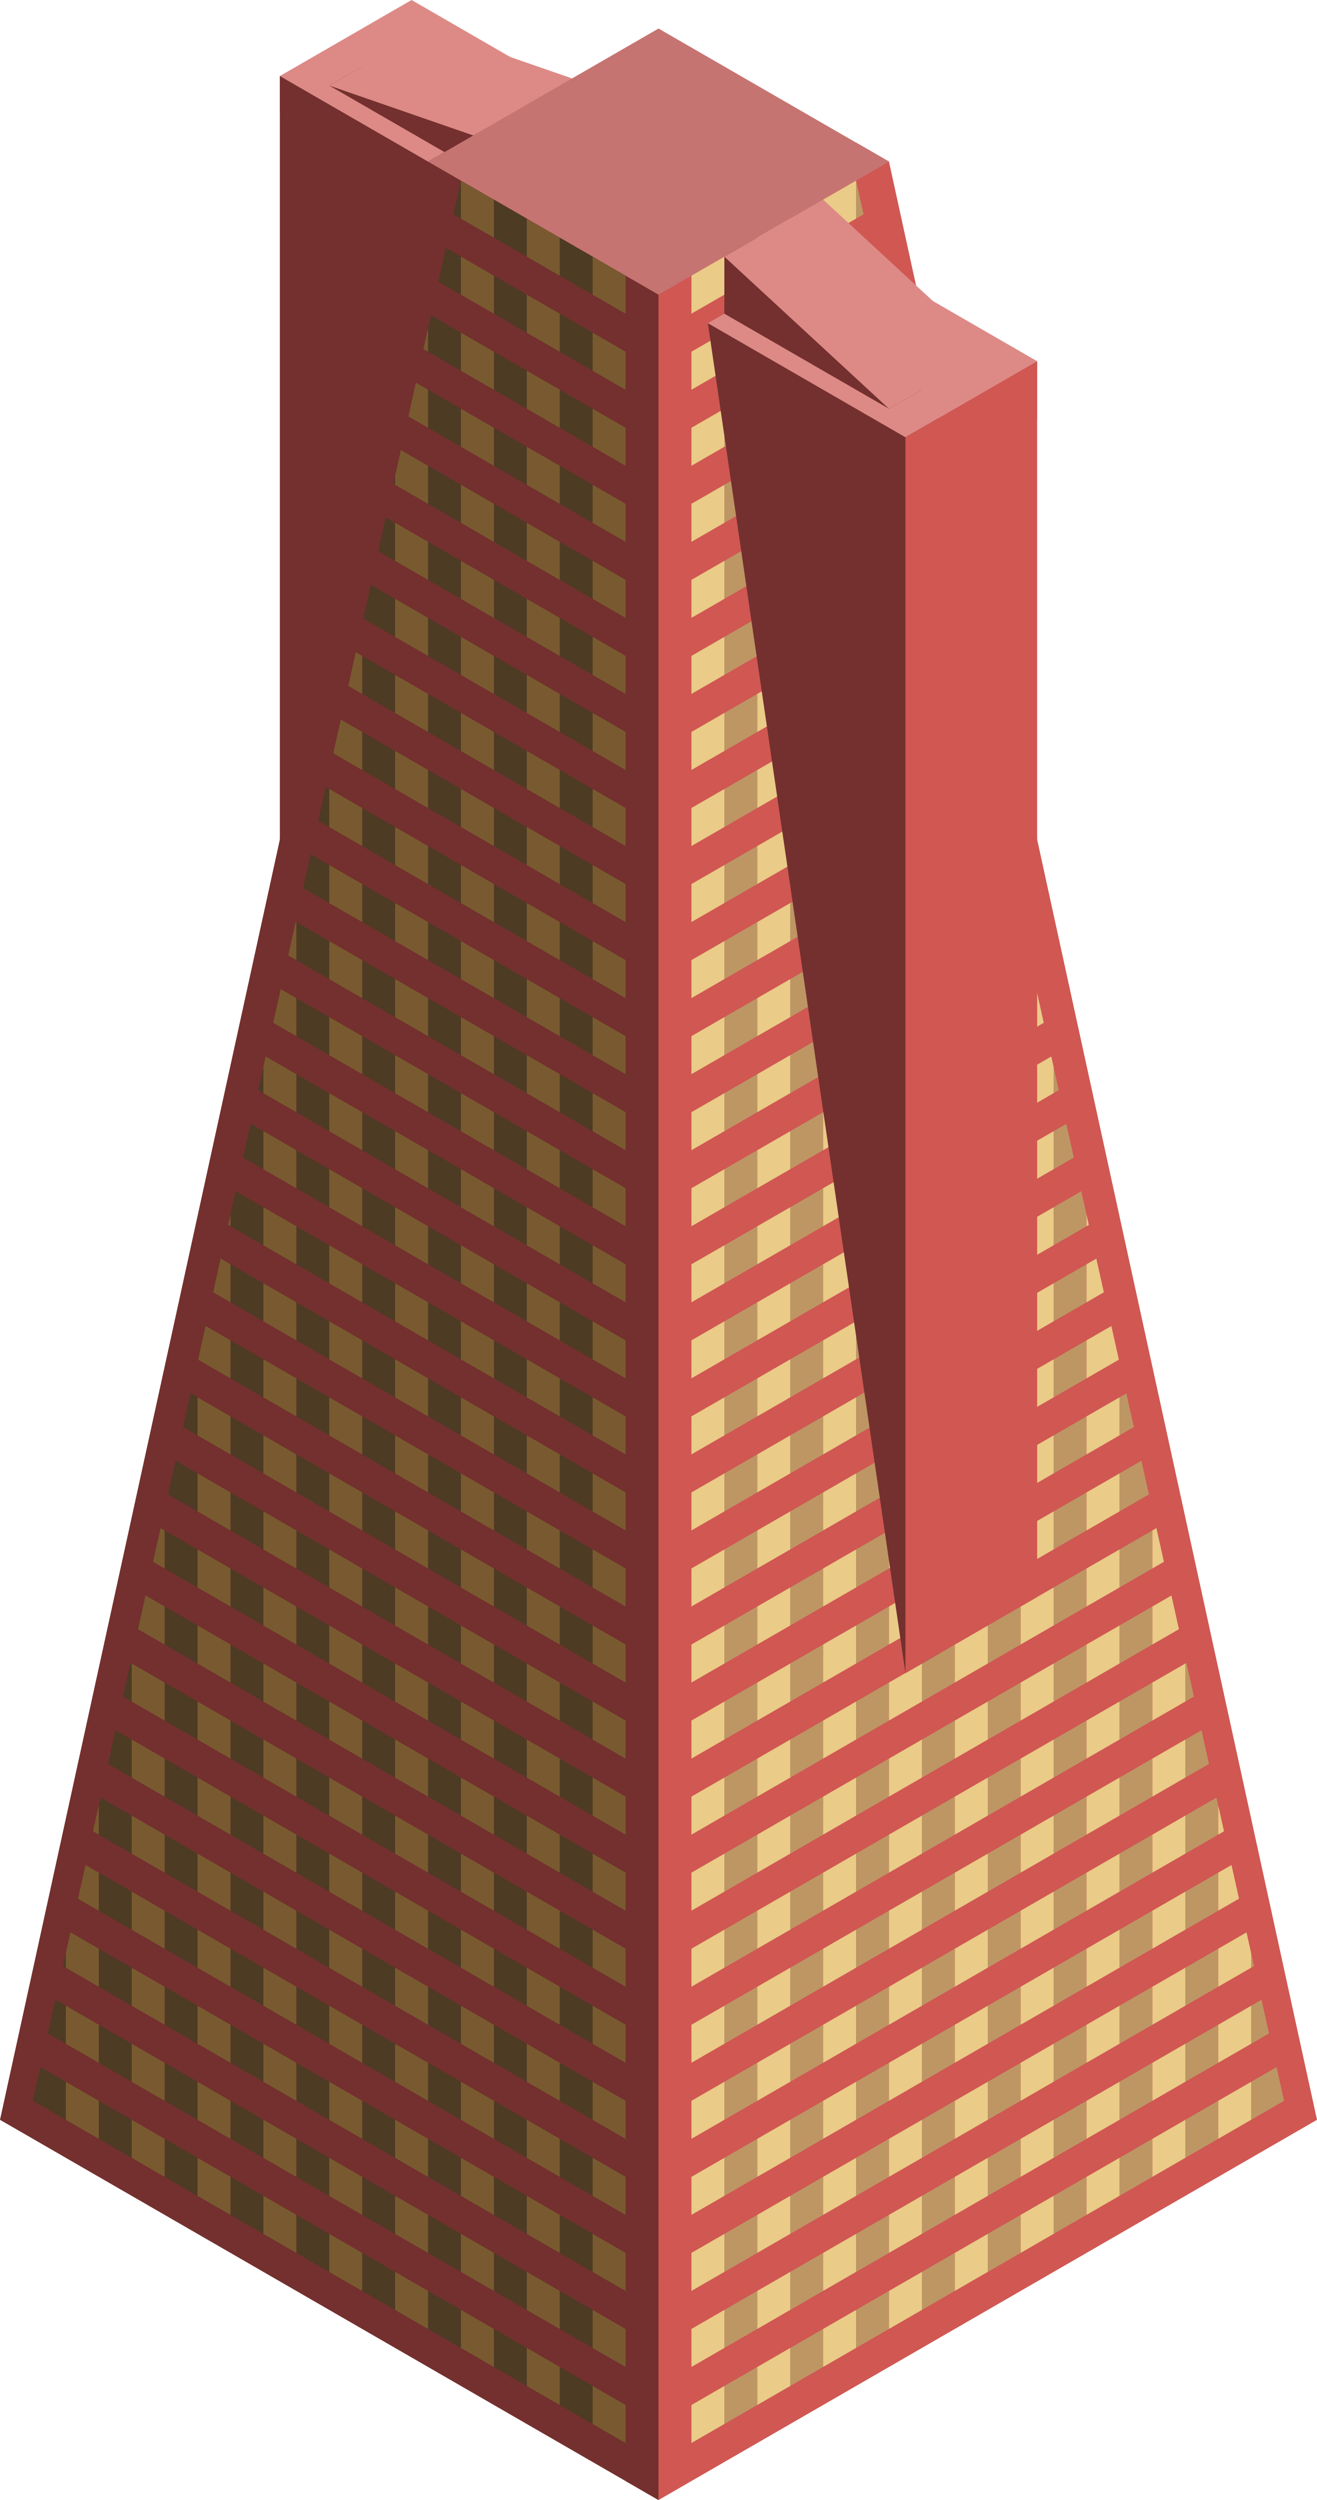 <svg id="Layer_1" data-name="Layer 1" xmlns="http://www.w3.org/2000/svg" viewBox="0 0 200 379.608">
  <defs>
    <style>
      .top-prim {
        fill: #dd8a87;
      }

      .exterior-L-prim {
        fill: #73302e;
      }

      .exterior-R-prim {
        fill: #d05752;
      }

      .top-dark {
        fill: #c67471;
      }

      .window-R-prim {
        fill: #bd9664;
      }

      .window-R-light {
        fill: #eacb87;
      }

      .window-L-prim {
        fill: #4d3b24;
      }

      .window-L-light {
        fill: #795a30;
      }
    </style>
  </defs>
  <title>Artboard 49</title>
  <g id="root">
    <path class="top-prim" d="M42.5,11.547v5.774L70,33.198,95,18.764,62.5,0Z"/>
    <path class="exterior-L-prim" d="M42.5,11.547V150.112l25-124.131Z"/>
    <path class="exterior-L-prim" d="M75,27.425V15.878L55,10.104l-5,2.887Z"/>
    <path class="top-prim" d="M65,4.331l25,8.66-15,8.66-25-8.66Z"/>
    <path class="exterior-R-prim" d="M100,379.608l-5-2.886V41.858l35-20.207,5,2.887,65,297.335Z"/>
    <path class="exterior-L-prim" d="M100,379.608V36.085L72.5,20.208,65,24.538,0,321.873Z"/>
    <path id="anchor_65_44.744__70" data-name="anchor_65_44.744 _70" class="top-dark" d="M100,44.745l35-20.207L100,4.331,65,24.538Z"/>
    <polygon class="window-R-prim" points="110 350.741 110 356.514 107.386 358.023 115 353.627 115 347.854 110 350.741"/>
    <path class="window-R-prim" d="M191.579,303.641,180,310.326V316.1l12.719-7.343ZM185,313.213V307.44l5-2.887v5.773Z"/>
    <path class="window-R-prim" d="M140,333.421v5.773l15-8.66V324.76Zm5,2.886v-5.773l5-2.887V333.42Z"/>
    <polygon class="window-R-prim" points="120 344.967 120 350.741 125 347.854 125 342.081 130 339.194 130 344.967 125.096 347.799 135 342.081 135 336.307 120 344.967"/>
    <polygon class="window-R-prim" points="175 313.213 176.855 312.142 168.017 317.245 170 316.1 170 321.873 165 324.76 165 318.987 160 321.873 160 327.647 179.5 316.388 175 318.986 175 313.213"/>
    <polygon class="window-R-prim" points="105 353.628 105 353.628 109.303 351.143 105 353.628"/>
    <polygon class="window-R-prim" points="182.456 262.72 180 264.138 180 269.912 183.596 267.836 182.456 262.72"/>
    <polygon class="window-R-prim" points="115 301.666 110 304.553 110 310.326 106.699 312.232 118 305.707 115 307.439 115 301.666"/>
    <polygon class="window-R-prim" points="135 290.119 129.363 293.374 130 293.006 130 298.779 125.096 301.611 138.5 293.872 135 295.892 135 290.119"/>
    <polygon class="window-R-prim" points="155 278.572 148.558 282.291 150 281.459 150 287.232 145 290.119 145 284.345 140 287.232 140 293.006 159 282.036 155 284.345 155 278.572"/>
    <polygon class="window-R-prim" points="120 298.78 120 304.552 125 301.666 125 295.893 120 298.78"/>
    <polygon class="window-R-prim" points="175 267.025 177.362 265.661 167.753 271.209 170 269.912 170 275.685 165 278.572 165 272.799 160 275.685 160 281.459 179.5 270.2 175 272.798 175 267.025"/>
    <polygon class="window-R-prim" points="174.474 226.915 173.333 221.799 167.753 225.021 170 223.724 170 229.497 165 232.384 165 226.611 160 229.497 160 235.271 174.474 226.915"/>
    <polygon class="window-R-prim" points="159 235.848 155 238.157 155 232.384 148.558 236.103 150 235.271 150 241.044 145 243.931 145 238.157 140 241.044 140 246.818 159 235.848"/>
    <polygon class="window-R-prim" points="125 255.478 125 249.705 120 252.592 120 258.365 125 255.478"/>
    <polygon class="window-R-prim" points="130 252.591 125.076 255.434 138.5 247.684 135 249.704 135 243.931 129.363 247.185 130 246.818 130 252.591"/>
    <polygon class="window-R-prim" points="106.345 266.248 118 259.519 115 261.251 115 255.478 110 258.365 110 264.138 106.345 266.248"/>
    <polygon class="window-R-prim" points="159.089 189.609 155 191.969 155 186.196 148.854 189.744 150 189.083 150 194.856 145 197.743 145 191.969 140 194.856 140 200.63 159.089 189.609"/>
    <polygon class="window-R-prim" points="125 209.29 125 203.517 120 206.404 120 212.176 125 209.29"/>
    <polygon class="window-R-prim" points="130 206.403 125.359 209.083 138.633 201.419 135 203.516 135 197.743 129.726 200.788 130 200.63 130 206.403"/>
    <polygon class="window-R-prim" points="106.436 220.008 117.918 213.379 115 215.063 115 209.29 110 212.177 110 217.95 106.436 220.008"/>
    <polygon class="window-R-prim" points="165.351 185.993 165.351 185.993 165 186.196 165 184.42 164.21 180.878 160 183.309 160 189.083 165.351 185.993"/>
    <polygon class="window-R-prim" points="125 163.102 125 157.329 120 160.216 120 165.988 125 163.102"/>
    <polygon class="window-R-prim" points="130 160.215 126.117 162.457 138.5 155.308 135 157.328 135 151.555 129.747 154.588 130 154.442 130 160.215"/>
    <polygon class="window-R-prim" points="156.228 145.072 156.228 145.072 155 145.781 155 140.008 148.942 143.506 150 142.895 150 148.668 145 151.555 145 145.781 140 148.668 140 154.442 156.228 145.072"/>
    <polygon class="window-R-prim" points="107.386 173.271 117.821 167.246 115 168.875 115 163.102 110 165.989 110 171.762 107.386 173.271"/>
    <polygon class="window-R-prim" points="110 125.574 107.386 127.084 118 120.955 115 122.687 115 116.914 120 114.027 120 119.8 125 116.914 125 111.14 130 108.254 130 114.027 125.096 116.859 138.5 109.12 135 111.14 135 105.367 140 102.48 140 108.254 147.105 104.152 147.105 104.152 145 105.367 145 99.593 105 122.687 105 122.687 110 119.801 110 125.574"/>
    <polygon class="window-R-prim" points="145.965 99.036 145.47 99.321 145.965 99.036 145.965 99.036"/>
    <polygon class="window-R-prim" points="110 79.386 106.699 81.292 118 74.767 115 76.499 115 70.726 120 67.839 120 73.613 125 70.726 125 64.952 130 62.066 130 67.839 125.096 70.671 137.982 63.231 137.982 63.231 135 64.952 135 59.179 136.842 58.115 136.842 58.115 105 76.499 105 76.499 110 73.613 110 79.386"/>
    <polygon class="window-R-prim" points="120 321.874 120 327.647 125 324.76 125 318.987 130 316.1 130 321.873 125.096 324.704 135 318.987 135 313.213 120 321.874"/>
    <polygon class="window-R-prim" points="155 301.666 148.75 305.275 150 304.553 150 310.326 145 313.213 145 307.44 140 310.326 140 316.1 159 305.13 155 307.439 155 301.666"/>
    <polygon class="window-R-prim" points="175 290.119 176.855 289.048 168.017 294.151 170 293.006 170 298.779 165 301.666 165 295.892 160 298.779 160 304.553 179.5 293.295 175 295.892 175 290.119"/>
    <polygon class="window-R-prim" points="110 327.647 110 333.42 106.699 335.326 115 330.533 115 324.76 110 327.647"/>
    <polygon class="window-R-prim" points="105 330.534 105 330.534 109.303 328.05 105 330.534"/>
    <polygon class="window-R-prim" points="180 293.006 188.158 288.296 188.158 288.296 185 290.119 185 284.346 187.018 283.181 187.017 283.18 180 287.232 180 293.006"/>
    <polygon class="window-R-prim" points="130 275.685 125.096 278.516 138.5 270.778 135 272.798 135 267.025 129.363 270.28 130 269.912 130 275.685"/>
    <polygon class="window-R-prim" points="159 258.942 155 261.251 155 255.478 148.558 259.197 150 258.365 150 264.138 145 267.025 145 261.252 140 264.138 140 269.912 159 258.942"/>
    <polygon class="window-R-prim" points="125 278.572 125 272.799 120 275.685 120 281.459 125 278.572"/>
    <polygon class="window-R-prim" points="179.035 247.375 179.035 247.375 175 249.704 175 243.931 177.362 242.567 167.753 248.115 170 246.818 170 252.591 165 255.478 165 249.704 160 252.591 160 258.365 179.035 247.375"/>
    <polygon class="window-R-prim" points="106.699 289.138 118 282.613 115 284.345 115 278.572 110 281.459 110 287.232 106.699 289.138"/>
    <polygon class="window-R-prim" points="130 229.497 125.359 232.176 138.337 224.684 135 226.61 135 220.837 129.363 224.092 130 223.724 130 229.497"/>
    <polygon class="window-R-prim" points="158.755 212.896 155 215.063 155 209.29 148.558 213.009 150 212.177 150 217.95 145 220.837 145 215.064 140 217.95 140 223.724 158.755 212.896"/>
    <polygon class="window-R-prim" points="106.436 243.102 117.918 236.472 115 238.157 115 232.384 110 235.271 110 241.044 106.436 243.102"/>
    <polygon class="window-R-prim" points="125 232.384 125 226.611 120 229.497 120 235.271 125 232.384"/>
    <polygon class="window-R-prim" points="168.772 201.339 167.982 201.795 168.772 201.339 168.772 201.339"/>
    <polygon class="window-R-prim" points="169.912 206.454 169.912 206.454 165 209.29 165 203.516 160 206.403 160 212.177 169.912 206.454"/>
    <polygon class="window-R-prim" points="159.089 166.515 155 168.875 155 163.102 148.854 166.651 150 165.989 150 171.762 145 174.649 145 168.876 140 171.762 140 177.536 159.089 166.515"/>
    <polygon class="window-R-prim" points="106.436 196.914 118.178 190.134 115 191.969 115 186.196 110 189.083 110 194.856 106.436 196.914"/>
    <polygon class="window-R-prim" points="130 183.309 125.359 185.989 138.633 178.325 135 180.422 135 174.649 129.726 177.694 130 177.536 130 183.309"/>
    <polygon class="window-R-prim" points="160.789 165.533 160 161.992 160 165.989 160.789 165.533"/>
    <polygon class="window-R-prim" points="125 186.196 125 180.423 120 183.309 120 189.083 125 186.196"/>
    <polygon class="window-R-prim" points="125 140.008 125 134.235 120 137.121 120 142.895 125 140.008"/>
    <polygon class="window-R-prim" points="107.386 150.177 118 144.05 115 145.781 115 140.009 110 142.895 110 148.668 107.386 150.177"/>
    <polygon class="window-R-prim" points="130 137.121 126.117 139.363 138.5 132.214 135 134.234 135 128.461 129.747 131.494 130 131.348 130 137.121"/>
    <polygon class="window-R-prim" points="151.667 124.612 150.526 119.497 148.942 120.412 150 119.801 150 125.574 145 128.461 145 122.688 140 125.574 140 131.348 151.667 124.612"/>
    <polygon class="window-R-prim" points="110 102.48 106.699 104.386 118 97.862 115 99.593 115 93.82 120 90.933 120 96.707 125 93.82 125 88.046 130 85.16 130 90.933 125.096 93.764 138.5 86.026 135 88.046 135 82.273 140 79.386 140 85.16 142.544 83.691 141.403 78.575 105 99.593 105 99.593 110 96.707 110 102.48"/>
    <polygon class="window-R-prim" points="110 56.292 106.699 58.198 118 51.674 115 53.405 115 47.632 120 44.745 120 50.519 125 47.632 125 41.858 130 38.972 130 44.745 125.096 47.576 133.421 42.77 132.281 37.655 105 53.405 105 53.405 110 50.519 110 56.292"/>
    <polygon class="window-R-prim" points="155 313.213 148.75 316.821 150 316.1 150 321.873 145 324.76 145 318.987 140 321.873 140 327.647 159 316.677 155 318.986 155 313.213"/>
    <polygon class="window-R-prim" points="180 304.553 190.438 298.526 190 296.559 190 298.779 185 301.666 185 295.893 189.298 293.411 189.298 293.411 180 298.779 180 304.553"/>
    <polygon class="window-R-prim" points="175 301.666 176.855 300.595 168.017 305.697 170 304.553 170 310.326 165 313.213 165 307.44 160 310.326 160 316.1 179.5 304.842 175 307.439 175 301.666"/>
    <polygon class="window-R-prim" points="105 342.081 105 342.081 109.303 339.596 105 342.081"/>
    <polygon class="window-R-prim" points="120 333.421 120 339.194 125 336.307 125 330.534 130 327.647 130 333.42 125.096 336.252 135 330.533 135 324.76 120 333.421"/>
    <polygon class="window-R-prim" points="110 339.194 110 344.967 106.699 346.873 115 342.08 115 336.307 110 339.194"/>
    <polygon class="window-R-prim" points="115 290.119 110 293.006 110 298.779 106.699 300.685 118 294.16 115 295.892 115 290.119"/>
    <polygon class="window-R-prim" points="175 255.478 177.362 254.114 167.753 259.662 170 258.365 170 264.138 165 267.025 165 261.252 160 264.138 160 269.912 179.5 258.654 175 261.251 175 255.478"/>
    <polygon class="window-R-prim" points="135 278.572 129.363 281.826 130 281.459 130 287.232 125.096 290.063 138.5 282.325 135 284.345 135 278.572"/>
    <polygon class="window-R-prim" points="120 287.233 120 293.006 125 290.119 125 284.345 120 287.233"/>
    <polygon class="window-R-prim" points="155 267.025 148.558 270.744 150 269.912 150 275.685 145 278.572 145 272.799 140 275.685 140 281.459 159 270.489 155 272.798 155 267.025"/>
    <polygon class="window-R-prim" points="180.175 252.49 180 252.591 180 258.365 181.316 257.605 180.175 252.49"/>
    <polygon class="window-R-prim" points="172.193 216.684 171.052 211.569 167.753 213.474 170 212.177 170 217.95 165 220.837 165 215.063 160 217.95 160 223.724 172.193 216.684"/>
    <polygon class="window-R-prim" points="158.755 224.443 155 226.61 155 220.837 148.558 224.556 150 223.724 150 229.497 145 232.384 145 226.611 140 229.497 140 235.271 158.755 224.443"/>
    <polygon class="window-R-prim" points="106.436 254.649 117.918 248.02 115 249.704 115 243.931 110 246.818 110 252.591 106.436 254.649"/>
    <polygon class="window-R-prim" points="130 241.044 125.359 243.724 138.337 236.231 135 238.157 135 232.384 129.363 235.638 130 235.271 130 241.044"/>
    <polygon class="window-R-prim" points="125 243.931 125 238.158 120 241.045 120 246.818 125 243.931"/>
    <polygon class="window-R-prim" points="130 194.856 125.359 197.536 138.633 189.872 135 191.969 135 186.196 129.726 189.241 130 189.083 130 194.856"/>
    <polygon class="window-R-prim" points="159.089 178.062 155 180.422 155 174.649 148.854 178.197 150 177.536 150 183.309 145 186.196 145 180.423 140 183.309 140 189.083 159.089 178.062"/>
    <polygon class="window-R-prim" points="125 197.743 125 191.969 120 194.857 120 200.63 125 197.743"/>
    <polygon class="window-R-prim" points="106.436 208.461 118.178 201.682 115 203.516 115 197.743 110 200.63 110 206.403 106.436 208.461"/>
    <polygon class="window-R-prim" points="163.07 175.763 161.93 170.648 160 171.762 160 177.536 163.07 175.763"/>
    <polygon class="window-R-prim" points="107.386 161.724 118 155.596 115 157.328 115 151.555 110 154.442 110 160.215 107.386 161.724"/>
    <polygon class="window-R-prim" points="125 151.555 125 145.782 120 148.669 120 154.442 125 151.555"/>
    <polygon class="window-R-prim" points="130 148.668 126.117 150.91 138.5 143.761 135 145.781 135 140.008 129.747 143.041 130 142.895 130 148.668"/>
    <polygon class="window-R-prim" points="153.947 134.842 152.807 129.727 148.942 131.959 150 131.348 150 137.121 145 140.008 145 134.235 140 137.121 140 142.895 153.947 134.842"/>
    <polygon class="window-R-prim" points="110 114.027 106.699 115.933 118 109.408 115 111.14 115 105.367 120 102.48 120 108.254 125 105.367 125 99.593 130 96.707 130 102.48 125.096 105.311 138.5 97.573 135 99.593 135 93.82 140 90.933 140 96.707 144.824 93.922 143.684 88.806 105 111.14 105 111.14 110 108.254 110 114.027"/>
    <polygon class="window-R-prim" points="110 67.839 106.699 69.745 118 63.22 115 64.952 115 59.179 120 56.292 120 62.066 125 59.179 125 53.405 130 50.519 130 56.292 125.096 59.123 135.702 53 135.702 53 135 53.405 135 49.853 134.561 47.885 105 64.952 105 64.952 110 62.066 110 67.839"/>
    <polygon class="window-R-prim" points="155 336.307 148.75 339.916 150 339.194 150 344.967 145 347.854 145 342.081 140 344.967 140 350.741 159 339.771 155 342.08 155 336.307"/>
    <polygon class="window-R-prim" points="175 324.76 176.855 323.689 168.017 328.792 170 327.647 170 333.42 165 336.307 165 330.533 160 333.42 160 339.194 179.5 327.936 175 330.533 175 324.76"/>
    <polygon class="window-R-prim" points="110 362.288 110 368.061 107.386 369.571 115 365.175 115 359.401 110 362.288"/>
    <polygon class="window-R-prim" points="120 356.514 120 362.288 125 359.401 125 353.628 130 350.741 130 356.514 126.117 358.756 135 353.628 135 347.854 120 356.514"/>
    <polygon class="window-R-prim" points="105 365.175 105 365.175 109.303 362.69 105 365.175"/>
    <path class="window-R-prim" d="M193.86,313.871,180,321.873v5.774l15-8.66ZM185,324.76v-5.773l5-2.887v5.773Z"/>
    <polygon class="window-R-prim" points="175 278.572 178.156 276.75 167.753 282.756 170 281.459 170 287.232 165 290.119 165 284.345 160 287.232 160 293.006 179.5 281.748 175 284.345 175 278.572"/>
    <polygon class="window-R-prim" points="155 290.119 148.558 293.838 150 293.006 150 298.779 145 301.666 145 295.892 140 298.78 140 304.553 159 293.583 155 295.892 155 290.119"/>
    <polygon class="window-R-prim" points="120 310.326 120 316.1 125 313.213 125 307.44 130 304.553 130 310.326 125.096 313.157 135 307.44 135 301.666 120 310.326"/>
    <polygon class="window-R-prim" points="180 281.459 185.877 278.066 185.877 278.066 185 278.572 185 274.132 184.737 272.95 180 275.685 180 281.459"/>
    <polygon class="window-R-prim" points="110 316.1 110 321.873 106.699 323.779 115 318.987 115 313.213 110 316.1"/>
    <polygon class="window-R-prim" points="105 318.987 105 318.987 109.448 316.419 105 318.987"/>
    <polygon class="window-R-prim" points="125 267.025 125 261.252 120 264.138 120 269.912 125 267.025"/>
    <polygon class="window-R-prim" points="106.699 277.591 118 271.067 115 272.798 115 267.025 110 269.912 110 275.685 106.699 277.591"/>
    <polygon class="window-R-prim" points="130 264.138 125.076 266.981 138.5 259.231 135 261.251 135 255.478 129.363 258.733 130 258.365 130 264.138"/>
    <polygon class="window-R-prim" points="176.754 237.145 176.754 237.144 175 238.157 175 232.384 175.614 232.03 175.614 232.03 167.753 236.568 170 235.271 170 241.044 165 243.931 165 238.157 160 241.044 160 246.818 176.754 237.145"/>
    <polygon class="window-R-prim" points="159 247.395 155 249.704 155 243.931 148.558 247.65 150 246.818 150 252.591 145 255.478 145 249.705 140 252.592 140 258.365 159 247.395"/>
    <polygon class="window-R-prim" points="167.632 196.224 167.631 196.223 165 197.743 165 191.969 160 194.856 160 200.63 167.632 196.224"/>
    <polygon class="window-R-prim" points="130 217.95 125.359 220.63 138.337 213.137 135 215.063 135 209.29 129.363 212.545 130 212.177 130 217.95"/>
    <polygon class="window-R-prim" points="125 220.837 125 215.064 120 217.95 120 223.724 125 220.837"/>
    <polygon class="window-R-prim" points="159.089 201.156 155 203.516 155 197.743 148.854 201.292 150 200.63 150 206.403 145 209.29 145 203.516 140 206.404 140 212.177 159.089 201.156"/>
    <polygon class="window-R-prim" points="106.436 231.555 117.918 224.925 115 226.61 115 220.837 110 223.724 110 229.497 106.436 231.555"/>
    <polygon class="window-R-prim" points="130 171.762 125.359 174.442 138.633 166.778 135 168.875 135 163.102 129.726 166.147 130 165.989 130 171.762"/>
    <polygon class="window-R-prim" points="125 174.649 125 168.876 120 171.762 120 177.536 125 174.649"/>
    <polygon class="window-R-prim" points="106.436 185.367 118.178 178.588 115 180.422 115 174.649 110 177.536 110 183.309 106.436 185.367"/>
    <polygon class="window-R-prim" points="158.509 155.303 158.509 155.303 155 157.328 155 151.555 148.942 155.052 150 154.442 150 160.215 145 163.102 145 157.329 140 160.216 140 165.989 158.509 155.303"/>
    <polygon class="window-R-prim" points="125 128.461 125 122.688 120 125.574 120 131.348 125 128.461"/>
    <polygon class="window-R-prim" points="107.386 138.631 118 132.503 115 134.234 115 128.461 110 131.348 110 137.121 107.386 138.631"/>
    <polygon class="window-R-prim" points="130 125.574 126.117 127.816 138.5 120.667 135 122.687 135 116.914 129.747 119.947 130 119.801 130 125.574"/>
    <polygon class="window-R-prim" points="149.386 114.382 149.386 114.382 145 116.914 145 111.14 140 114.028 140 119.8 149.386 114.382"/>
    <polygon class="window-R-prim" points="110 90.933 106.699 92.839 118 86.314 115 88.046 115 82.273 120 79.386 120 85.16 125 82.273 125 76.499 130 73.613 130 79.386 125.096 82.217 138.5 74.479 135 76.499 135 70.726 139.123 68.345 139.123 68.345 105 88.046 105 88.046 110 85.16 110 90.933"/>
    <polygon class="window-R-prim" points="140.263 73.461 140 72.281 140 73.613 140.263 73.461"/>
    <polygon class="window-R-prim" points="125 36.085 125 30.312 120 33.198 120 38.972 125 36.085"/>
    <polygon class="window-R-prim" points="110 44.745 106.699 46.651 118 40.127 115 41.858 115 36.085 117.5 34.641 105 41.858 110 38.972 110 44.745"/>
    <polygon class="window-R-prim" points="125.096 36.03 131.14 32.54 130 27.425 130 33.198 125.096 36.03"/>
    <polygon class="window-R-light" points="110 350.741 110 350.741 109.303 351.143 105 353.628 105 359.401 107.386 358.023 110 356.514 110 350.741"/>
    <polygon class="window-R-light" points="130 339.194 125 342.081 125 347.854 125 347.854 125.096 347.799 130 344.967 130 339.194"/>
    <polygon class="window-R-light" points="145 330.534 145 336.307 150 333.42 150 327.647 145 330.534"/>
    <polygon class="window-R-light" points="170 321.873 170 316.1 168.017 317.245 165 318.986 165 318.987 165 324.76 170 321.873"/>
    <polygon class="window-R-light" points="185 307.44 185 313.213 190 310.326 190 304.553 185 307.44"/>
    <polygon class="window-R-light" points="120 344.967 115 347.854 115 347.854 115 353.627 115 353.628 120 350.741 120 350.741 120 344.967 120 344.967"/>
    <polygon class="window-R-light" points="140 333.42 135 336.307 135 336.307 135 342.081 135 342.081 140 339.194 140 339.194 140 333.421 140 333.42"/>
    <polygon class="window-R-light" points="160 321.873 155 324.76 155 324.76 155 330.533 155 330.534 160 327.647 160 327.647 160 321.873 160 321.873"/>
    <polygon class="window-R-light" points="180 310.326 176.855 312.142 175 313.213 175 318.986 179.5 316.388 180 316.1 180 316.1 180 310.326 180 310.326"/>
    <polygon class="window-R-light" points="110 327.647 110 327.647 109.303 328.05 105 330.534 105 336.307 106.699 335.326 110 333.42 110 327.647"/>
    <polygon class="window-R-light" points="130 316.1 125 318.987 125 324.76 125 324.76 125.096 324.704 130 321.873 130 316.1"/>
    <polygon class="window-R-light" points="150 310.326 150 304.553 148.75 305.275 145 307.439 145 307.44 145 313.213 150 310.326"/>
    <polygon class="window-R-light" points="170 298.779 170 293.006 168.017 294.151 165 295.892 165 295.892 165 301.666 170 298.779"/>
    <polygon class="window-R-light" points="185 290.119 188.158 288.296 187.018 283.181 185 284.346 185 290.119"/>
    <polygon class="window-R-light" points="120 321.873 115 324.76 115 324.76 115 330.533 115 330.534 120 327.647 120 327.647 120 321.874 120 321.873"/>
    <polygon class="window-R-light" points="140 310.326 135 313.213 135 313.213 135 318.987 135 318.987 140 316.1 140 316.1 140 310.326 140 310.326"/>
    <polygon class="window-R-light" points="160 298.779 155 301.666 155 301.666 155 307.439 159 305.13 160 304.553 160 304.553 160 298.779 160 298.779"/>
    <polygon class="window-R-light" points="180 287.232 176.855 289.048 175 290.119 175 295.892 179.5 293.295 180 293.006 180 293.006 180 287.232 180 287.232"/>
    <polygon class="window-R-light" points="110 304.553 110 304.553 105 307.439 105 313.213 106.699 312.232 110 310.326 110 304.553"/>
    <polygon class="window-R-light" points="130 293.006 129.363 293.374 125 295.892 125 295.893 125 301.666 125 301.666 125.096 301.611 130 298.779 130 293.006"/>
    <polygon class="window-R-light" points="150 287.232 150 281.459 148.558 282.291 145 284.345 145 284.345 145 290.119 150 287.232"/>
    <polygon class="window-R-light" points="170 275.685 170 269.912 167.753 271.209 165 272.798 165 272.799 165 278.572 170 275.685"/>
    <polygon class="window-R-light" points="120 298.779 115 301.666 115 301.666 115 307.439 118 305.707 120 304.553 120 304.552 120 298.78 120 298.779"/>
    <polygon class="window-R-light" points="140 287.232 135 290.119 135 290.119 135 295.892 138.5 293.872 140 293.006 140 293.006 140 287.232 140 287.232"/>
    <polygon class="window-R-light" points="160 275.685 155 278.572 155 278.572 155 284.345 159 282.036 160 281.459 160 281.459 160 275.685 160 275.685"/>
    <polygon class="window-R-light" points="180 264.138 177.362 265.661 175 267.025 175 272.798 179.5 270.2 180 269.912 180 269.912 180 264.138 180 264.138"/>
    <polygon class="window-R-light" points="105 290.119 106.699 289.138 110 287.232 110 281.459 110 281.459 105 284.345 105 290.119"/>
    <polygon class="window-R-light" points="125 278.572 125.096 278.516 130 275.685 130 269.912 129.363 270.28 125 272.798 125 272.799 125 278.572 125 278.572"/>
    <polygon class="window-R-light" points="150 264.138 150 258.365 148.558 259.197 145 261.251 145 261.252 145 267.025 150 264.138"/>
    <polygon class="window-R-light" points="170 252.591 170 246.818 167.753 248.115 165 249.704 165 249.704 165 255.478 170 252.591"/>
    <polygon class="window-R-light" points="118 282.613 120 281.459 120 281.459 120 275.685 120 275.685 115 278.572 115 278.572 115 284.345 118 282.613"/>
    <polygon class="window-R-light" points="138.5 270.778 140 269.912 140 269.912 140 264.138 140 264.138 135 267.025 135 267.025 135 272.798 138.5 270.778"/>
    <polygon class="window-R-light" points="159 258.942 160 258.365 160 258.365 160 252.591 160 252.591 155 255.478 155 255.478 155 261.251 159 258.942"/>
    <polygon class="window-R-light" points="175 249.704 179.035 247.375 177.895 242.259 177.362 242.567 175 243.931 175 249.704"/>
    <polygon class="window-R-light" points="105 267.025 106.345 266.248 110 264.138 110 258.365 110 258.365 105 261.251 105 267.025"/>
    <polygon class="window-R-light" points="125 255.478 125.076 255.434 130 252.591 130 246.818 129.363 247.185 125 249.704 125 249.705 125 255.478 125 255.478"/>
    <polygon class="window-R-light" points="150 241.044 150 235.271 148.558 236.103 145 238.157 145 238.157 145 243.931 150 241.044"/>
    <polygon class="window-R-light" points="170 229.497 170 223.724 167.753 225.021 165 226.61 165 226.611 165 232.384 170 229.497"/>
    <polygon class="window-R-light" points="118 259.519 120 258.365 120 258.365 120 252.592 120 252.591 115 255.478 115 255.478 115 261.251 118 259.519"/>
    <polygon class="window-R-light" points="138.5 247.684 140 246.818 140 246.818 140 241.044 140 241.044 135 243.931 135 243.931 135 249.704 138.5 247.684"/>
    <polygon class="window-R-light" points="159 235.848 160 235.271 160 235.271 160 229.497 160 229.497 155 232.384 155 232.384 155 238.157 159 235.848"/>
    <polygon class="window-R-light" points="105 243.931 106.436 243.102 110 241.044 110 235.271 110 235.271 105 238.157 105 243.931"/>
    <polygon class="window-R-light" points="125 232.384 125.359 232.176 130 229.497 130 223.724 129.363 224.092 125 226.61 125 226.611 125 232.384 125 232.384"/>
    <polygon class="window-R-light" points="150 217.95 150 212.177 148.558 213.009 145 215.063 145 215.064 145 220.837 150 217.95"/>
    <polygon class="window-R-light" points="169.912 206.454 168.772 201.339 167.982 201.795 165 203.516 165 203.516 165 209.29 169.912 206.454"/>
    <polygon class="window-R-light" points="117.918 236.472 120 235.271 120 235.271 120 229.497 120 229.497 115 232.384 115 232.384 115 238.157 117.918 236.472"/>
    <polygon class="window-R-light" points="138.337 224.684 140 223.724 140 223.724 140 217.95 140 217.95 135 220.837 135 220.837 135 226.61 138.337 224.684"/>
    <polygon class="window-R-light" points="158.755 212.896 160 212.177 160 212.177 160 206.403 160 206.403 155 209.29 155 209.29 155 215.063 158.755 212.896"/>
    <polygon class="window-R-light" points="105 220.837 106.436 220.008 110 217.95 110 212.177 110 212.177 105 215.063 105 220.837"/>
    <polygon class="window-R-light" points="125 209.29 125.359 209.083 130 206.403 130 200.63 129.726 200.788 125 203.516 125 203.517 125 209.29 125 209.29"/>
    <polygon class="window-R-light" points="150 194.856 150 189.083 148.854 189.744 145 191.969 145 191.969 145 197.743 150 194.856"/>
    <polygon class="window-R-light" points="165.351 185.993 165 184.42 165 186.196 165.351 185.993"/>
    <polygon class="window-R-light" points="117.918 213.379 120 212.177 120 212.176 120 206.404 120 206.403 115 209.29 115 209.29 115 215.063 117.918 213.379"/>
    <polygon class="window-R-light" points="138.633 201.419 140 200.63 140 200.63 140 194.856 140 194.856 135 197.743 135 197.743 135 203.516 138.633 201.419"/>
    <polygon class="window-R-light" points="159.089 189.609 160 189.083 160 189.083 160 183.309 160 183.309 155 186.196 155 186.196 155 191.969 159.089 189.609"/>
    <polygon class="window-R-light" points="105 197.743 106.436 196.914 110 194.856 110 189.083 110 189.083 105 191.969 105 197.743"/>
    <polygon class="window-R-light" points="125 186.196 125.359 185.989 130 183.309 130 177.536 129.726 177.694 125 180.422 125 180.423 125 186.196 125 186.196"/>
    <polygon class="window-R-light" points="150 171.762 150 165.989 148.854 166.651 145 168.875 145 168.876 145 174.649 150 171.762"/>
    <polygon class="window-R-light" points="118.178 190.134 120 189.083 120 189.083 120 183.309 120 183.309 115 186.196 115 186.196 115 191.969 118.178 190.134"/>
    <polygon class="window-R-light" points="138.633 178.325 140 177.536 140 177.536 140 171.762 140 171.762 135 174.649 135 174.649 135 180.422 138.633 178.325"/>
    <polygon class="window-R-light" points="159.089 166.515 160 165.989 160 165.989 160 161.992 159.649 160.418 155 163.102 155 163.102 155 168.875 159.089 166.515"/>
    <polygon class="window-R-light" points="105 174.649 107.386 173.271 110 171.762 110 165.989 110 165.989 105 168.875 105 174.649"/>
    <polygon class="window-R-light" points="125 163.102 126.117 162.457 130 160.215 130 154.442 129.747 154.588 125 157.328 125 157.329 125 163.102 125 163.102"/>
    <polygon class="window-R-light" points="150 148.668 150 142.895 148.942 143.506 145 145.781 145 145.781 145 151.555 150 148.668"/>
    <polygon class="window-R-light" points="117.821 167.246 120 165.989 120 165.988 120 160.216 120 160.215 115 163.102 115 163.102 115 168.875 117.821 167.246"/>
    <polygon class="window-R-light" points="138.5 155.308 140 154.442 140 154.442 140 148.668 140 148.668 135 151.555 135 151.555 135 157.328 138.5 155.308"/>
    <polygon class="window-R-light" points="156.228 145.072 155.088 139.957 155 140.008 155 140.008 155 145.781 156.228 145.072"/>
    <polygon class="window-R-light" points="105 151.555 107.386 150.177 110 148.668 110 142.895 110 142.895 105 145.781 105 151.555"/>
    <polygon class="window-R-light" points="125 140.008 126.117 139.363 130 137.121 130 131.348 129.747 131.494 125 134.234 125 134.235 125 140.008 125 140.008"/>
    <polygon class="window-R-light" points="150 125.574 150 119.801 148.942 120.412 145 122.687 145 122.688 145 128.461 150 125.574"/>
    <polygon class="window-R-light" points="118 144.05 120 142.895 120 142.895 120 137.121 120 137.121 115 140.008 115 140.009 115 145.781 118 144.05"/>
    <polygon class="window-R-light" points="138.5 132.214 140 131.348 140 131.348 140 125.574 140 125.574 135 128.461 135 128.461 135 134.234 138.5 132.214"/>
    <polygon class="window-R-light" points="105 128.461 107.386 127.084 110 125.574 110 119.801 105 122.687 105 128.461"/>
    <polygon class="window-R-light" points="130 108.254 125 111.14 125 116.914 125 116.914 125.096 116.859 130 114.027 130 108.254"/>
    <polygon class="window-R-light" points="147.105 104.152 145.965 99.036 145.47 99.321 145 99.593 145 99.593 145 105.367 147.105 104.152"/>
    <polygon class="window-R-light" points="115 116.914 115 122.687 118 120.955 120 119.801 120 119.8 120 114.027 115 116.914"/>
    <polygon class="window-R-light" points="135 105.367 135 111.14 138.5 109.12 140 108.254 140 108.254 140 102.48 135 105.367"/>
    <polygon class="window-R-light" points="110 102.48 110 96.707 105 99.593 105 105.367 106.699 104.386 110 102.48"/>
    <polygon class="window-R-light" points="130 85.16 125 88.046 125 93.82 125 93.82 125.096 93.764 130 90.933 130 85.16"/>
    <polygon class="window-R-light" points="115 93.82 115 99.593 118 97.862 120 96.707 120 96.707 120 90.933 115 93.82"/>
    <polygon class="window-R-light" points="135 82.273 135 88.046 138.5 86.026 140 85.16 140 85.16 140 79.386 135 82.273"/>
    <polygon class="window-R-light" points="110 79.386 110 73.613 105 76.499 105 82.273 106.699 81.292 110 79.386"/>
    <polygon class="window-R-light" points="130 62.066 125 64.952 125 70.726 125 70.726 125.096 70.671 130 67.839 130 62.066"/>
    <polygon class="window-R-light" points="115 70.726 115 76.499 118 74.767 120 73.613 120 73.613 120 67.839 115 70.726"/>
    <polygon class="window-R-light" points="135 64.952 137.982 63.231 136.842 58.115 135 59.179 135 64.952"/>
    <polygon class="window-R-light" points="110 56.292 110 50.519 105 53.405 105 59.179 106.699 58.198 110 56.292"/>
    <polygon class="window-R-light" points="130 38.972 125 41.858 125 47.632 125 47.632 125.096 47.576 130 44.745 130 38.972"/>
    <polygon class="window-R-light" points="115 47.632 115 53.405 118 51.674 120 50.519 120 50.519 120 44.745 115 47.632"/>
    <polygon class="window-R-light" points="110 362.288 110 362.288 109.303 362.69 105 365.175 105 370.948 107.386 369.571 110 368.061 110 362.288"/>
    <polygon class="window-R-light" points="130 350.741 125 353.628 125 359.401 125 359.401 126.117 358.756 130 356.514 130 350.741"/>
    <polygon class="window-R-light" points="150 344.967 150 339.194 148.75 339.916 145 342.08 145 342.081 145 347.854 150 344.967"/>
    <polygon class="window-R-light" points="170 333.42 170 327.647 168.017 328.792 165 330.533 165 330.533 165 336.307 170 333.42"/>
    <polygon class="window-R-light" points="185 318.987 185 324.76 190 321.873 190 316.1 185 318.987"/>
    <polygon class="window-R-light" points="120 356.514 115 359.401 115 359.401 115 365.175 115 365.175 120 362.288 120 362.288 120 356.514 120 356.514"/>
    <polygon class="window-R-light" points="140 344.967 135 347.854 135 347.854 135 353.628 135 353.628 140 350.741 140 350.741 140 344.967 140 344.967"/>
    <polygon class="window-R-light" points="160 333.42 155 336.307 155 336.307 155 342.08 159 339.771 160 339.194 160 339.194 160 333.42 160 333.42"/>
    <polygon class="window-R-light" points="180 321.873 176.855 323.689 175 324.76 175 330.533 179.5 327.936 180 327.647 180 327.647 180 321.873 180 321.873"/>
    <polygon class="window-R-light" points="110 339.194 110 339.194 109.303 339.596 105 342.081 105 347.854 106.699 346.873 110 344.967 110 339.194"/>
    <polygon class="window-R-light" points="130 327.647 125 330.534 125 336.307 125 336.307 125.096 336.252 130 333.42 130 327.647"/>
    <polygon class="window-R-light" points="150 321.873 150 316.1 148.75 316.821 145 318.986 145 318.987 145 324.76 150 321.873"/>
    <polygon class="window-R-light" points="170 310.326 170 304.553 168.017 305.697 165 307.439 165 307.44 165 313.213 170 310.326"/>
    <polygon class="window-R-light" points="185 301.666 190 298.779 190 296.559 189.298 293.411 185 295.893 185 301.666"/>
    <polygon class="window-R-light" points="120 333.42 115 336.307 115 336.307 115 342.08 115 342.081 120 339.194 120 339.194 120 333.421 120 333.42"/>
    <polygon class="window-R-light" points="140 321.873 135 324.76 135 324.76 135 330.533 135 330.534 140 327.647 140 327.647 140 321.873 140 321.873"/>
    <polygon class="window-R-light" points="160 310.326 155 313.213 155 313.213 155 318.986 159 316.677 160 316.1 160 316.1 160 310.326 160 310.326"/>
    <polygon class="window-R-light" points="180 298.779 176.855 300.595 175 301.666 175 307.439 179.5 304.842 180 304.553 180 304.553 180 298.779 180 298.779"/>
    <polygon class="window-R-light" points="110 316.1 110 316.1 109.448 316.419 105 318.987 105 324.76 106.699 323.779 110 321.873 110 316.1"/>
    <polygon class="window-R-light" points="130 304.553 125 307.44 125 313.213 125 313.213 125.096 313.157 130 310.326 130 304.553"/>
    <polygon class="window-R-light" points="150 298.779 150 293.006 148.558 293.838 145 295.892 145 295.892 145 301.666 150 298.779"/>
    <polygon class="window-R-light" points="170 287.232 170 281.459 167.753 282.756 165 284.345 165 284.345 165 290.119 170 287.232"/>
    <polygon class="window-R-light" points="185.877 278.066 185 274.132 185 278.572 185.877 278.066"/>
    <polygon class="window-R-light" points="120 310.326 115 313.213 115 313.213 115 318.987 115 318.987 120 316.1 120 316.1 120 310.326 120 310.326"/>
    <polygon class="window-R-light" points="140 298.779 135 301.666 135 301.666 135 307.44 135 307.44 140 304.553 140 304.553 140 298.78 140 298.779"/>
    <polygon class="window-R-light" points="160 287.232 155 290.119 155 290.119 155 295.892 159 293.583 160 293.006 160 293.006 160 287.232 160 287.232"/>
    <polygon class="window-R-light" points="180 275.685 178.156 276.75 175 278.572 175 284.345 179.5 281.748 180 281.459 180 281.459 180 275.685 180 275.685"/>
    <polygon class="window-R-light" points="110 293.006 110 293.006 105 295.892 105 301.666 106.699 300.685 110 298.779 110 293.006"/>
    <polygon class="window-R-light" points="130 281.459 129.363 281.826 125 284.345 125 284.345 125 290.119 125 290.119 125.096 290.063 130 287.232 130 281.459"/>
    <polygon class="window-R-light" points="150 275.685 150 269.912 148.558 270.744 145 272.798 145 272.799 145 278.572 150 275.685"/>
    <polygon class="window-R-light" points="170 264.138 170 258.365 167.753 259.662 165 261.251 165 261.252 165 267.025 170 264.138"/>
    <polygon class="window-R-light" points="120 287.232 115 290.119 115 290.119 115 295.892 118 294.16 120 293.006 120 293.006 120 287.233 120 287.232"/>
    <polygon class="window-R-light" points="140 275.685 135 278.572 135 278.572 135 284.345 138.5 282.325 140 281.459 140 281.459 140 275.685 140 275.685"/>
    <polygon class="window-R-light" points="160 264.138 155 267.025 155 267.025 155 272.798 159 270.489 160 269.912 160 269.912 160 264.138 160 264.138"/>
    <polygon class="window-R-light" points="180 252.591 177.362 254.114 175 255.478 175 261.251 179.5 258.654 180 258.365 180 258.365 180 252.591 180 252.591"/>
    <polygon class="window-R-light" points="105 278.572 106.699 277.591 110 275.685 110 269.912 110 269.912 105 272.798 105 278.572"/>
    <polygon class="window-R-light" points="125 267.025 125.076 266.981 130 264.138 130 258.365 129.363 258.733 125 261.251 125 261.252 125 267.025 125 267.025"/>
    <polygon class="window-R-light" points="150 252.591 150 246.818 148.558 247.65 145 249.704 145 249.705 145 255.478 150 252.591"/>
    <polygon class="window-R-light" points="170 241.044 170 235.271 167.753 236.568 165 238.157 165 238.157 165 243.931 170 241.044"/>
    <polygon class="window-R-light" points="118 271.067 120 269.912 120 269.912 120 264.138 120 264.138 115 267.025 115 267.025 115 272.798 118 271.067"/>
    <polygon class="window-R-light" points="138.5 259.231 140 258.365 140 258.365 140 252.592 140 252.591 135 255.478 135 255.478 135 261.251 138.5 259.231"/>
    <polygon class="window-R-light" points="159 247.395 160 246.818 160 246.818 160 241.044 160 241.044 155 243.931 155 243.931 155 249.704 159 247.395"/>
    <polygon class="window-R-light" points="175 238.157 176.754 237.144 175.614 232.03 175 232.384 175 238.157"/>
    <polygon class="window-R-light" points="105 255.478 106.436 254.649 110 252.591 110 246.818 110 246.818 105 249.704 105 255.478"/>
    <polygon class="window-R-light" points="125 243.931 125.359 243.724 130 241.044 130 235.271 129.363 235.638 125 238.157 125 238.158 125 243.931 125 243.931"/>
    <polygon class="window-R-light" points="150 229.497 150 223.724 148.558 224.556 145 226.61 145 226.611 145 232.384 150 229.497"/>
    <polygon class="window-R-light" points="170 217.95 170 212.177 167.753 213.474 165 215.063 165 215.063 165 220.837 170 217.95"/>
    <polygon class="window-R-light" points="117.918 248.02 120 246.818 120 246.818 120 241.045 120 241.044 115 243.931 115 243.931 115 249.704 117.918 248.02"/>
    <polygon class="window-R-light" points="138.337 236.231 140 235.271 140 235.271 140 229.497 140 229.497 135 232.384 135 232.384 135 238.157 138.337 236.231"/>
    <polygon class="window-R-light" points="158.755 224.443 160 223.724 160 223.724 160 217.95 160 217.95 155 220.837 155 220.837 155 226.61 158.755 224.443"/>
    <polygon class="window-R-light" points="105 232.384 106.436 231.555 110 229.497 110 223.724 110 223.724 105 226.61 105 232.384"/>
    <polygon class="window-R-light" points="125 220.837 125.359 220.63 130 217.95 130 212.177 129.363 212.545 125 215.063 125 215.064 125 220.837 125 220.837"/>
    <polygon class="window-R-light" points="150 206.403 150 200.63 148.854 201.292 145 203.516 145 203.516 145 209.29 150 206.403"/>
    <polygon class="window-R-light" points="167.631 196.223 166.491 191.108 165 191.969 165 191.969 165 197.743 167.631 196.223"/>
    <polygon class="window-R-light" points="117.918 224.925 120 223.724 120 223.724 120 217.95 120 217.95 115 220.837 115 220.837 115 226.61 117.918 224.925"/>
    <polygon class="window-R-light" points="138.337 213.137 140 212.177 140 212.177 140 206.404 140 206.403 135 209.29 135 209.29 135 215.063 138.337 213.137"/>
    <polygon class="window-R-light" points="159.089 201.156 160 200.63 160 200.63 160 194.856 160 194.856 155 197.743 155 197.743 155 203.516 159.089 201.156"/>
    <polygon class="window-R-light" points="105 209.29 106.436 208.461 110 206.403 110 200.63 110 200.63 105 203.516 105 209.29"/>
    <polygon class="window-R-light" points="125 197.743 125.359 197.536 130 194.856 130 189.083 129.726 189.241 125 191.969 125 191.969 125 197.743 125 197.743"/>
    <polygon class="window-R-light" points="150 183.309 150 177.536 148.854 178.197 145 180.422 145 180.423 145 186.196 150 183.309"/>
    <polygon class="window-R-light" points="118.178 201.682 120 200.63 120 200.63 120 194.857 120 194.856 115 197.743 115 197.743 115 203.516 118.178 201.682"/>
    <polygon class="window-R-light" points="138.633 189.872 140 189.083 140 189.083 140 183.309 140 183.309 135 186.196 135 186.196 135 191.969 138.633 189.872"/>
    <polygon class="window-R-light" points="159.089 178.062 160 177.536 160 177.536 160 171.762 160 171.762 155 174.649 155 174.649 155 180.422 159.089 178.062"/>
    <polygon class="window-R-light" points="105 186.196 106.436 185.367 110 183.309 110 177.536 110 177.536 105 180.422 105 186.196"/>
    <polygon class="window-R-light" points="125 174.649 125.359 174.442 130 171.762 130 165.989 129.726 166.147 125 168.875 125 168.876 125 174.649 125 174.649"/>
    <polygon class="window-R-light" points="150 160.215 150 154.442 148.942 155.052 145 157.328 145 157.329 145 163.102 150 160.215"/>
    <polygon class="window-R-light" points="118.178 178.588 120 177.536 120 177.536 120 171.762 120 171.762 115 174.649 115 174.649 115 180.422 118.178 178.588"/>
    <polygon class="window-R-light" points="138.633 166.778 140 165.989 140 165.989 140 160.216 140 160.215 135 163.102 135 163.102 135 168.875 138.633 166.778"/>
    <polygon class="window-R-light" points="158.509 155.303 157.368 150.188 155 151.555 155 151.555 155 157.328 158.509 155.303"/>
    <polygon class="window-R-light" points="105 163.102 107.386 161.724 110 160.215 110 154.442 110 154.442 105 157.328 105 163.102"/>
    <polygon class="window-R-light" points="125 151.555 126.117 150.91 130 148.668 130 142.895 129.747 143.041 125 145.781 125 145.782 125 151.555 125 151.555"/>
    <polygon class="window-R-light" points="150 137.121 150 131.348 148.942 131.959 145 134.234 145 134.235 145 140.008 150 137.121"/>
    <polygon class="window-R-light" points="118 155.596 120 154.442 120 154.442 120 148.669 120 148.668 115 151.555 115 151.555 115 157.328 118 155.596"/>
    <polygon class="window-R-light" points="138.5 143.761 140 142.895 140 142.895 140 137.121 140 137.121 135 140.008 135 140.008 135 145.781 138.5 143.761"/>
    <polygon class="window-R-light" points="105 140.008 107.386 138.631 110 137.121 110 131.348 110 131.348 105 134.234 105 140.008"/>
    <polygon class="window-R-light" points="125 128.461 126.117 127.816 130 125.574 130 119.801 129.747 119.947 125 122.687 125 122.688 125 128.461 125 128.461"/>
    <polygon class="window-R-light" points="149.386 114.382 148.246 109.267 145 111.14 145 111.14 145 116.914 149.386 114.382"/>
    <polygon class="window-R-light" points="118 132.503 120 131.348 120 131.348 120 125.574 120 125.574 115 128.461 115 128.461 115 134.234 118 132.503"/>
    <polygon class="window-R-light" points="138.5 120.667 140 119.801 140 119.8 140 114.028 140 114.027 135 116.914 135 116.914 135 122.687 138.5 120.667"/>
    <polygon class="window-R-light" points="110 114.027 110 108.254 105 111.14 105 116.914 106.699 115.933 110 114.027"/>
    <polygon class="window-R-light" points="130 96.707 125 99.593 125 105.367 125 105.367 125.096 105.311 130 102.48 130 96.707"/>
    <polygon class="window-R-light" points="115 105.367 115 111.14 118 109.408 120 108.254 120 108.254 120 102.48 115 105.367"/>
    <polygon class="window-R-light" points="135 93.82 135 99.593 138.5 97.573 140 96.707 140 96.707 140 90.933 135 93.82"/>
    <polygon class="window-R-light" points="110 90.933 110 85.16 105 88.046 105 93.82 106.699 92.839 110 90.933"/>
    <polygon class="window-R-light" points="130 73.613 125 76.499 125 82.273 125 82.273 125.096 82.217 130 79.386 130 73.613"/>
    <polygon class="window-R-light" points="115 82.273 115 88.046 118 86.314 120 85.16 120 85.16 120 79.386 115 82.273"/>
    <polygon class="window-R-light" points="135 76.499 138.5 74.479 140 73.613 140 73.613 140 72.281 139.123 68.345 135 70.726 135 76.499"/>
    <polygon class="window-R-light" points="110 67.839 110 62.066 105 64.952 105 70.726 106.699 69.745 110 67.839"/>
    <polygon class="window-R-light" points="130 50.519 125 53.405 125 59.179 125 59.179 125.096 59.123 130 56.292 130 50.519"/>
    <polygon class="window-R-light" points="115 59.179 115 64.952 118 63.22 120 62.066 120 62.066 120 56.292 115 59.179"/>
    <polygon class="window-R-light" points="135.702 53 135 49.853 135 53.405 135.702 53"/>
    <polygon class="window-R-light" points="110 44.745 110 38.972 105 41.858 105 47.632 106.699 46.651 110 44.745"/>
    <polygon class="window-R-light" points="125 36.085 125.096 36.03 130 33.198 130 27.425 125 30.312 125 36.085 125 36.085"/>
    <polygon class="window-R-light" points="115 41.858 118 40.127 120 38.972 120 38.972 120 33.198 117.5 34.641 115 36.085 115 41.858"/>
    <path class="top-prim" d="M107.5,49.075,110,59.179l27.5,15.877,20-11.547v-8.66l-30-17.321Z"/>
    <path class="exterior-L-prim" d="M137.5,66.396l5-2.887V251.148l-5,2.887-30-204.96Z"/>
    <path class="exterior-R-prim" d="M137.5,254.035l20-11.547V54.849l-20,11.547Z"/>
    <path class="exterior-L-prim" d="M135,62.066l5-2.887L115,36.085l-5,2.887v8.66Z"/>
    <path class="top-prim" d="M125,30.311l25,23.094-15,8.661L110,38.972Z"/>
    <polygon class="window-L-prim" points="70 339.194 70.517 339.492 65 336.307 65 342.08 61.5 340.06 74.904 347.799 70 344.967 70 339.194"/>
    <polygon class="window-L-prim" points="75 342.081 75 347.854 80 350.741 80 344.967 75 342.081"/>
    <polygon class="window-L-prim" points="55 330.533 55 336.307 50 333.42 50 327.647 51.25 328.368 45 324.76 45 330.533 41 328.224 60 339.194 60 333.421 55 330.533"/>
    <polygon class="window-L-prim" points="35 318.987 35 324.76 30 321.873 30 316.1 31.983 317.245 23.145 312.142 25 313.213 25 318.986 20.5 316.388 40 327.647 40 321.873 35 318.987"/>
    <polygon class="window-L-prim" points="90 350.741 85 347.854 85 353.627 82 351.895 92.614 358.023 90 356.514 90 350.741"/>
    <polygon class="window-L-prim" points="15 307.439 15 313.213 10 310.326 10 304.553 12.716 306.121 8.421 303.641 7.281 308.757 20 316.1 20 310.326 15 307.439"/>
    <polygon class="window-L-prim" points="75 295.893 75 301.666 80 304.552 80 298.78 75 295.893"/>
    <polygon class="window-L-prim" points="90 304.553 85 301.666 85 307.439 82 305.707 93.301 312.232 90 310.326 90 304.553"/>
    <polygon class="window-L-prim" points="70 293.006 70.637 293.374 65 290.119 65 295.892 61.5 293.872 74.904 301.611 70 298.779 70 293.006"/>
    <polygon class="window-L-prim" points="55 284.345 55 290.119 50 287.232 50 281.459 51.442 282.291 45 278.572 45 284.345 41 282.036 60 293.006 60 287.232 55 284.345"/>
    <polygon class="window-L-prim" points="17.544 262.72 16.404 267.836 20 269.912 20 264.138 17.544 262.72"/>
    <polygon class="window-L-prim" points="35 272.799 35 278.572 30 275.685 30 269.912 32.247 271.209 22.638 265.661 25 267.025 25 272.798 20.5 270.2 40 281.459 40 275.685 35 272.799"/>
    <polygon class="window-L-prim" points="35 226.611 35 232.384 30 229.497 30 223.724 32.247 225.021 26.667 221.799 25.526 226.915 40 235.271 40 229.497 35 226.611"/>
    <polygon class="window-L-prim" points="90 258.365 85 255.478 85 261.251 82 259.519 93.655 266.248 90 264.138 90 258.365"/>
    <polygon class="window-L-prim" points="75 249.705 75 255.478 80 258.365 80 252.592 75 249.705"/>
    <polygon class="window-L-prim" points="55 238.157 55 243.931 50 241.044 50 235.271 51.442 236.103 45 232.384 45 238.157 41 235.848 60 246.818 60 241.044 55 238.157"/>
    <polygon class="window-L-prim" points="70 246.818 70.637 247.185 65 243.931 65 249.704 61.5 247.684 74.924 255.434 70 252.591 70 246.818"/>
    <polygon class="window-L-prim" points="35.79 180.878 35 184.42 35 186.196 34.649 185.993 34.649 185.993 40 189.083 40 183.309 35.79 180.878"/>
    <polygon class="window-L-prim" points="75 203.517 75 209.29 80 212.176 80 206.404 75 203.517"/>
    <polygon class="window-L-prim" points="55 191.969 55 197.743 50 194.856 50 189.083 51.146 189.744 45 186.196 45 191.969 40.911 189.609 60 200.63 60 194.856 55 191.969"/>
    <polygon class="window-L-prim" points="70 200.63 70.274 200.788 65 197.743 65 203.516 61.367 201.419 74.641 209.083 70 206.403 70 200.63"/>
    <polygon class="window-L-prim" points="90 212.177 85 209.29 85 215.063 82.082 213.379 93.564 220.008 90 217.95 90 212.177"/>
    <polygon class="window-L-prim" points="55 145.781 55 151.555 50 148.668 50 142.895 51.058 143.506 45 140.008 45 145.781 43.772 145.072 43.772 145.072 60 154.442 60 148.668 55 145.781"/>
    <polygon class="window-L-prim" points="70 154.442 70.253 154.588 65 151.555 65 157.328 61.5 155.308 73.883 162.457 70 160.215 70 154.442"/>
    <polygon class="window-L-prim" points="90 165.989 85 163.102 85 168.875 82.179 167.246 92.614 173.271 90 171.762 90 165.989"/>
    <polygon class="window-L-prim" points="75 157.329 75 163.102 80 165.988 80 160.216 75 157.329"/>
    <polygon class="window-L-prim" points="55 99.593 55 105.367 52.895 104.152 52.895 104.152 60 108.254 60 102.48 65 105.367 65 111.14 61.5 109.12 74.904 116.859 70 114.027 70 108.254 75 111.14 75 116.914 80 119.8 80 114.027 85 116.914 85 122.687 82 120.955 92.614 127.084 90 125.574 90 119.801 95 122.687 95 122.687 55 99.593"/>
    <polygon class="window-L-prim" points="54.035 99.036 54.035 99.036 54.53 99.321 54.035 99.036"/>
    <polygon class="window-L-prim" points="63.158 58.115 63.158 58.115 65 59.179 65 64.952 62.018 63.231 62.018 63.231 74.904 70.671 70 67.839 70 62.066 75 64.952 75 70.726 80 73.613 80 67.839 85 70.726 85 76.499 82 74.767 93.301 81.292 90 79.386 90 73.613 95 76.499 95 76.499 63.158 58.115"/>
    <polygon class="window-L-prim" points="35 295.892 35 301.666 30 298.779 30 293.006 31.983 294.151 23.145 289.048 25 290.119 25 295.892 20.5 293.295 40 304.553 40 298.779 35 295.892"/>
    <polygon class="window-L-prim" points="55 307.44 55 313.213 50 310.326 50 304.553 51.25 305.275 45 301.666 45 307.439 41 305.13 60 316.1 60 310.326 55 307.44"/>
    <polygon class="window-L-prim" points="75 318.987 75 324.76 80 327.647 80 321.874 75 318.987"/>
    <polygon class="window-L-prim" points="90 327.647 85 324.76 85 330.533 82 328.801 93.301 335.326 90 333.42 90 327.647"/>
    <polygon class="window-L-prim" points="70 316.1 70.517 316.398 65 313.213 65 318.986 61.5 316.966 74.904 324.704 70 321.873 70 316.1"/>
    <polygon class="window-L-prim" points="15 284.345 15 290.119 11.842 288.296 11.842 288.296 20 293.006 20 287.232 15 284.345"/>
    <polygon class="window-L-prim" points="35 249.704 35 255.478 30 252.591 30 246.818 32.247 248.115 22.638 242.567 25 243.931 25 249.704 20.965 247.375 20.965 247.375 40 258.365 40 252.591 35 249.704"/>
    <polygon class="window-L-prim" points="90 281.459 85 278.572 85 284.345 82 282.613 93.301 289.138 90 287.232 90 281.459"/>
    <polygon class="window-L-prim" points="55 261.252 55 267.025 50 264.138 50 258.365 51.442 259.197 45 255.478 45 261.251 41 258.942 60 269.912 60 264.138 55 261.252"/>
    <polygon class="window-L-prim" points="70 269.912 70.637 270.28 65 267.025 65 272.798 61.5 270.778 74.904 278.516 70 275.685 70 269.912"/>
    <polygon class="window-L-prim" points="75 272.799 75 278.572 80 281.459 80 275.685 75 272.799"/>
    <polygon class="window-L-prim" points="75 226.611 75 232.384 80 235.271 80 229.497 75 226.611"/>
    <polygon class="window-L-prim" points="70 223.724 70.637 224.092 65 220.837 65 226.61 61.663 224.684 74.641 232.176 70 229.497 70 223.724"/>
    <polygon class="window-L-prim" points="90 235.271 85 232.384 85 238.157 82.082 236.472 93.564 243.102 90 241.044 90 235.271"/>
    <polygon class="window-L-prim" points="55 215.064 55 220.837 50 217.95 50 212.177 51.442 213.009 45 209.29 45 215.063 41.245 212.896 60 223.724 60 217.95 55 215.064"/>
    <polygon class="window-L-prim" points="31.228 201.339 31.228 201.339 32.018 201.795 31.228 201.339"/>
    <polygon class="window-L-prim" points="35 203.516 35 209.29 30.088 206.454 30.088 206.454 40 212.177 40 206.403 35 203.516"/>
    <polygon class="window-L-prim" points="70 177.536 70.274 177.694 65 174.649 65 180.422 61.367 178.325 74.641 185.989 70 183.309 70 177.536"/>
    <polygon class="window-L-prim" points="39.211 165.533 40 165.989 40 161.992 39.211 165.533"/>
    <polygon class="window-L-prim" points="90 189.083 85 186.196 85 191.969 81.822 190.134 93.564 196.914 90 194.856 90 189.083"/>
    <polygon class="window-L-prim" points="75 180.423 75 186.196 80 189.083 80 183.309 75 180.423"/>
    <polygon class="window-L-prim" points="55 168.876 55 174.649 50 171.762 50 165.989 51.146 166.651 45 163.102 45 168.875 40.911 166.515 60 177.536 60 171.762 55 168.876"/>
    <polygon class="window-L-prim" points="55 122.688 55 128.461 50 125.574 50 119.801 51.058 120.412 49.474 119.497 48.333 124.612 60 131.348 60 125.574 55 122.688"/>
    <polygon class="window-L-prim" points="70 131.348 70.253 131.494 65 128.461 65 134.234 61.5 132.214 73.883 139.363 70 137.121 70 131.348"/>
    <polygon class="window-L-prim" points="75 134.235 75 140.008 80 142.895 80 137.121 75 134.235"/>
    <polygon class="window-L-prim" points="90 142.895 85 140.009 85 145.781 82 144.05 92.614 150.177 90 148.668 90 142.895"/>
    <polygon class="window-L-prim" points="58.597 78.575 57.456 83.691 60 85.16 60 79.386 65 82.273 65 88.046 61.5 86.026 74.904 93.764 70 90.933 70 85.16 75 88.046 75 93.82 80 96.707 80 90.933 85 93.82 85 99.593 82 97.862 93.301 104.386 90 102.48 90 96.707 95 99.593 95 99.593 58.597 78.575"/>
    <polygon class="window-L-prim" points="67.719 37.655 66.579 42.77 74.904 47.576 70 44.745 70 38.972 75 41.858 75 47.632 80 50.519 80 44.745 85 47.632 85 53.405 82 51.674 93.301 58.198 90 56.292 90 50.519 95 53.405 95 53.405 67.719 37.655"/>
    <polygon class="window-L-prim" points="75 330.534 75 336.307 80 339.194 80 333.421 75 330.534"/>
    <polygon class="window-L-prim" points="55 318.987 55 324.76 50 321.873 50 316.1 51.25 316.821 45 313.213 45 318.986 41 316.677 60 327.647 60 321.873 55 318.987"/>
    <polygon class="window-L-prim" points="35 307.44 35 313.213 30 310.326 30 304.553 31.983 305.697 23.145 300.595 25 301.666 25 307.439 20.5 304.842 40 316.1 40 310.326 35 307.44"/>
    <polygon class="window-L-prim" points="70 327.647 70.517 327.946 65 324.76 65 330.533 61.5 328.513 74.904 336.252 70 333.42 70 327.647"/>
    <polygon class="window-L-prim" points="15 295.892 15 301.666 10 298.779 10 296.559 9.562 298.526 20 304.553 20 298.779 15 295.892"/>
    <polygon class="window-L-prim" points="90 339.194 85 336.307 85 342.08 82 340.348 93.301 346.873 90 344.967 90 339.194"/>
    <polygon class="window-L-prim" points="10.702 293.411 10.702 293.411 12.716 294.574 10.702 293.411"/>
    <polygon class="window-L-prim" points="55 272.799 55 278.572 50 275.685 50 269.912 51.442 270.744 45 267.025 45 272.798 41 270.489 60 281.459 60 275.685 55 272.799"/>
    <polygon class="window-L-prim" points="70 281.459 70.637 281.826 65 278.572 65 284.345 61.5 282.325 74.904 290.063 70 287.232 70 281.459"/>
    <polygon class="window-L-prim" points="75 284.345 75 290.119 80 293.006 80 287.233 75 284.345"/>
    <polygon class="window-L-prim" points="19.825 252.49 18.684 257.605 20 258.365 20 252.591 19.825 252.49"/>
    <polygon class="window-L-prim" points="35 261.252 35 267.025 30 264.138 30 258.365 32.247 259.662 22.638 254.114 25 255.478 25 261.251 20.5 258.654 40 269.912 40 264.138 35 261.252"/>
    <polygon class="window-L-prim" points="90 293.006 85 290.119 85 295.892 82 294.16 93.301 300.685 90 298.779 90 293.006"/>
    <polygon class="window-L-prim" points="35 215.063 35 220.837 30 217.95 30 212.177 32.247 213.474 28.948 211.569 27.807 216.684 40 223.724 40 217.95 35 215.063"/>
    <polygon class="window-L-prim" points="70 235.271 70.637 235.638 65 232.384 65 238.157 61.663 236.231 74.641 243.724 70 241.044 70 235.271"/>
    <polygon class="window-L-prim" points="75 238.158 75 243.931 80 246.818 80 241.045 75 238.158"/>
    <polygon class="window-L-prim" points="90 246.818 85 243.931 85 249.704 82.082 248.02 93.564 254.649 90 252.591 90 246.818"/>
    <polygon class="window-L-prim" points="55 226.611 55 232.384 50 229.497 50 223.724 51.442 224.556 45 220.837 45 226.61 41.245 224.443 60 235.271 60 229.497 55 226.611"/>
    <polygon class="window-L-prim" points="55 180.423 55 186.196 50 183.309 50 177.536 51.146 178.197 45 174.649 45 180.422 40.911 178.062 60 189.083 60 183.309 55 180.423"/>
    <polygon class="window-L-prim" points="38.07 170.648 36.93 175.763 40 177.536 40 171.762 38.07 170.648"/>
    <polygon class="window-L-prim" points="90 200.63 85 197.743 85 203.516 81.822 201.682 93.564 208.461 90 206.403 90 200.63"/>
    <polygon class="window-L-prim" points="70 189.083 70.274 189.241 65 186.196 65 191.969 61.367 189.872 74.641 197.536 70 194.856 70 189.083"/>
    <polygon class="window-L-prim" points="75 191.969 75 197.743 80 200.63 80 194.857 75 191.969"/>
    <polygon class="window-L-prim" points="55 134.235 55 140.008 50 137.121 50 131.348 51.058 131.959 47.193 129.727 46.053 134.842 60 142.895 60 137.121 55 134.235"/>
    <polygon class="window-L-prim" points="90 154.442 85 151.555 85 157.328 82 155.596 92.614 161.724 90 160.215 90 154.442"/>
    <polygon class="window-L-prim" points="70 142.895 70.253 143.041 65 140.008 65 145.781 61.5 143.761 73.883 150.91 70 148.668 70 142.895"/>
    <polygon class="window-L-prim" points="75 145.782 75 151.555 80 154.442 80 148.669 75 145.782"/>
    <polygon class="window-L-prim" points="56.316 88.806 55.176 93.922 60 96.707 60 90.933 65 93.82 65 99.593 61.5 97.573 74.904 105.311 70 102.48 70 96.707 75 99.593 75 105.367 80 108.254 80 102.48 85 105.367 85 111.14 82 109.408 93.301 115.933 90 114.027 90 108.254 95 111.14 95 111.14 56.316 88.806"/>
    <polygon class="window-L-prim" points="65.439 47.885 65 49.853 65 53.405 64.298 53 64.298 53 74.904 59.123 70 56.292 70 50.519 75 53.405 75 59.179 80 62.066 80 56.292 85 59.179 85 64.952 82 63.22 93.301 69.745 90 67.839 90 62.066 95 64.952 95 64.952 65.439 47.885"/>
    <path class="window-L-prim" d="M23.145,323.689,25,324.76v5.774l15,8.66V333.42ZM30,333.42v-5.773l5,2.887v5.773Z"/>
    <path class="window-L-prim" d="M45,336.307v5.774l15,8.66v-5.773Zm5,8.66v-5.773l5,2.887v5.773Z"/>
    <polygon class="window-L-prim" points="90.697 362.69 95 365.175 95 365.175 90.697 362.69"/>
    <polygon class="window-L-prim" points="90 362.288 85 359.401 85 365.175 92.614 369.571 90 368.061 90 362.288"/>
    <path class="window-L-prim" d="M6.141,313.871,5,318.987l15,8.66v-5.774ZM10,321.873V316.1l5,2.887v5.773Z"/>
    <polygon class="window-L-prim" points="65 347.854 65 353.628 73.883 358.756 70 356.514 70 350.741 75 353.628 75 359.401 80 362.288 80 356.514 65 347.854"/>
    <polygon class="window-L-prim" points="90 316.1 85 313.213 85 318.986 82 317.255 93.301 323.779 90 321.873 90 316.1"/>
    <polygon class="window-L-prim" points="35 284.345 35 290.119 30 287.232 30 281.459 32.247 282.756 21.844 276.75 25 278.572 25 284.345 20.5 281.748 40 293.006 40 287.232 35 284.345"/>
    <polygon class="window-L-prim" points="55 295.892 55 301.666 50 298.779 50 293.006 51.442 293.838 45 290.119 45 295.892 41 293.583 60 304.553 60 298.78 55 295.892"/>
    <polygon class="window-L-prim" points="15.263 272.95 15 274.132 15 278.572 14.123 278.066 14.123 278.066 20 281.459 20 275.685 15.263 272.95"/>
    <polygon class="window-L-prim" points="70 304.553 70.637 304.921 65 301.666 65 307.439 61.5 305.419 74.904 313.157 70 310.326 70 304.553"/>
    <polygon class="window-L-prim" points="75 307.44 75 313.213 80 316.1 80 310.326 75 307.44"/>
    <polygon class="window-L-prim" points="90 269.912 85 267.025 85 272.798 82 271.067 93.301 277.591 90 275.685 90 269.912"/>
    <polygon class="window-L-prim" points="35 238.157 35 243.931 30 241.044 30 235.271 32.247 236.568 24.386 232.03 24.386 232.03 25 232.384 25 238.157 23.246 237.144 23.246 237.145 40 246.818 40 241.044 35 238.157"/>
    <polygon class="window-L-prim" points="55 249.705 55 255.478 50 252.591 50 246.818 51.442 247.65 45 243.931 45 249.704 41 247.395 60 258.365 60 252.592 55 249.705"/>
    <polygon class="window-L-prim" points="75 261.252 75 267.025 80 269.912 80 264.138 75 261.252"/>
    <polygon class="window-L-prim" points="70 258.365 70.637 258.733 65 255.478 65 261.251 61.5 259.231 74.924 266.981 70 264.138 70 258.365"/>
    <polygon class="window-L-prim" points="35 191.969 35 197.743 32.369 196.223 32.368 196.224 40 200.63 40 194.856 35 191.969"/>
    <polygon class="window-L-prim" points="75 215.064 75 220.837 80 223.724 80 217.95 75 215.064"/>
    <polygon class="window-L-prim" points="55 203.516 55 209.29 50 206.403 50 200.63 51.146 201.292 45 197.743 45 203.516 40.911 201.156 60 212.177 60 206.404 55 203.516"/>
    <polygon class="window-L-prim" points="90 223.724 85 220.837 85 226.61 82.082 224.925 93.564 231.555 90 229.497 90 223.724"/>
    <polygon class="window-L-prim" points="70 212.177 70.637 212.545 65 209.29 65 215.063 61.663 213.137 74.641 220.63 70 217.95 70 212.177"/>
    <polygon class="window-L-prim" points="90 177.536 85 174.649 85 180.422 81.822 178.588 93.564 185.367 90 183.309 90 177.536"/>
    <polygon class="window-L-prim" points="75 168.876 75 174.649 80 177.536 80 171.762 75 168.876"/>
    <polygon class="window-L-prim" points="55 157.329 55 163.102 50 160.215 50 154.442 51.058 155.052 45 151.555 45 157.328 41.491 155.303 41.491 155.303 60 165.989 60 160.216 55 157.329"/>
    <polygon class="window-L-prim" points="70 165.989 70.274 166.147 65 163.102 65 168.875 61.367 166.778 74.641 174.442 70 171.762 70 165.989"/>
    <polygon class="window-L-prim" points="90 131.348 85 128.461 85 134.234 82 132.503 92.614 138.631 90 137.121 90 131.348"/>
    <polygon class="window-L-prim" points="55 111.14 55 116.914 50.614 114.382 50.614 114.382 60 119.8 60 114.028 55 111.14"/>
    <polygon class="window-L-prim" points="70 119.801 70.253 119.947 65 116.914 65 122.687 61.5 120.667 73.883 127.816 70 125.574 70 119.801"/>
    <polygon class="window-L-prim" points="75 122.688 75 128.461 80 131.348 80 125.574 75 122.688"/>
    <polygon class="window-L-prim" points="59.737 73.461 60 73.613 60 72.281 59.737 73.461"/>
    <polygon class="window-L-prim" points="60.877 68.345 60.877 68.345 65 70.726 65 76.499 61.5 74.479 74.904 82.217 70 79.386 70 73.613 75 76.499 75 82.273 80 85.16 80 79.386 85 82.273 85 88.046 82 86.314 93.301 92.839 90 90.933 90 85.16 95 88.046 95 88.046 60.877 68.345"/>
    <polygon class="window-L-prim" points="75 30.312 75 36.085 80 38.972 80 33.198 75 30.312"/>
    <polygon class="window-L-prim" points="85 36.085 85 41.858 82 40.127 93.301 46.651 90 44.745 90 38.972 95 41.858 82.5 34.641 85 36.085"/>
    <polygon class="window-L-prim" points="70 27.425 68.86 32.54 74.904 36.03 70 33.198 70 27.425"/>
    <polygon class="window-L-light" points="95 353.627 90 350.741 90 350.741 90 356.514 92.614 358.023 95 359.401 95 353.627"/>
    <polygon class="window-L-light" points="75 342.08 70.517 339.492 70 339.194 70 344.967 74.904 347.799 75 347.854 75 347.854 75 342.081 75 342.08"/>
    <polygon class="window-L-light" points="50 333.42 55 336.307 55 330.533 55 330.533 51.25 328.368 50 327.647 50 333.42"/>
    <polygon class="window-L-light" points="30 321.873 35 324.76 35 318.987 35 318.986 31.983 317.245 30 316.1 30 321.873"/>
    <polygon class="window-L-light" points="10 310.326 15 313.213 15 307.439 15 307.439 12.716 306.121 10 304.553 10 310.326"/>
    <polygon class="window-L-light" points="85 347.854 85 347.854 80 344.967 80 344.967 80 350.741 80 350.741 82 351.895 85 353.627 85 347.854"/>
    <polygon class="window-L-light" points="65 336.307 65 336.307 60 333.42 60 333.421 60 339.194 60 339.194 61.5 340.06 65 342.08 65 336.307"/>
    <polygon class="window-L-light" points="45 324.76 45 324.76 40 321.873 40 321.873 40 327.647 40 327.647 41 328.224 45 330.533 45 324.76"/>
    <polygon class="window-L-light" points="25 313.213 23.145 312.142 20 310.326 20 310.326 20 316.1 20 316.1 20.5 316.388 25 318.986 25 313.213"/>
    <polygon class="window-L-light" points="95 307.439 90 304.553 90 304.553 90 310.326 93.301 312.232 95 313.213 95 307.439"/>
    <polygon class="window-L-light" points="75 295.892 70.637 293.374 70 293.006 70 298.779 74.904 301.611 75 301.666 75 301.666 75 295.893 75 295.892"/>
    <polygon class="window-L-light" points="50 287.232 55 290.119 55 284.345 55 284.345 51.442 282.291 50 281.459 50 287.232"/>
    <polygon class="window-L-light" points="30 275.685 35 278.572 35 272.799 35 272.798 32.247 271.209 30 269.912 30 275.685"/>
    <polygon class="window-L-light" points="85 301.666 85 301.666 80 298.779 80 298.78 80 304.552 80 304.553 82 305.707 85 307.439 85 301.666"/>
    <polygon class="window-L-light" points="65 290.119 65 290.119 60 287.232 60 287.232 60 293.006 60 293.006 61.5 293.872 65 295.892 65 290.119"/>
    <polygon class="window-L-light" points="45 278.572 45 278.572 40 275.685 40 275.685 40 281.459 40 281.459 41 282.036 45 284.345 45 278.572"/>
    <polygon class="window-L-light" points="25 267.025 22.638 265.661 20 264.138 20 264.138 20 269.912 20 269.912 20.5 270.2 25 272.798 25 267.025"/>
    <polygon class="window-L-light" points="95 261.251 90 258.365 90 258.365 90 264.138 93.655 266.248 95 267.025 95 261.251"/>
    <polygon class="window-L-light" points="75 249.704 70.637 247.185 70 246.818 70 252.591 74.924 255.434 75 255.478 75 255.478 75 249.705 75 249.704"/>
    <polygon class="window-L-light" points="50 241.044 55 243.931 55 238.157 55 238.157 51.442 236.103 50 235.271 50 241.044"/>
    <polygon class="window-L-light" points="30 229.497 35 232.384 35 226.611 35 226.61 32.247 225.021 30 223.724 30 229.497"/>
    <polygon class="window-L-light" points="85 255.478 85 255.478 80 252.591 80 252.592 80 258.365 80 258.365 82 259.519 85 261.251 85 255.478"/>
    <polygon class="window-L-light" points="65 243.931 65 243.931 60 241.044 60 241.044 60 246.818 60 246.818 61.5 247.684 65 249.704 65 243.931"/>
    <polygon class="window-L-light" points="45 232.384 45 232.384 40 229.497 40 229.497 40 235.271 40 235.271 41 235.848 45 238.157 45 232.384"/>
    <polygon class="window-L-light" points="95 215.063 90 212.177 90 212.177 90 217.95 93.564 220.008 95 220.837 95 215.063"/>
    <polygon class="window-L-light" points="75 203.516 70.274 200.788 70 200.63 70 206.403 74.641 209.083 75 209.29 75 209.29 75 203.517 75 203.516"/>
    <polygon class="window-L-light" points="50 194.856 55 197.743 55 191.969 55 191.969 51.146 189.744 50 189.083 50 194.856"/>
    <polygon class="window-L-light" points="35 184.42 34.649 185.993 35 186.196 35 184.42"/>
    <polygon class="window-L-light" points="85 209.29 85 209.29 80 206.403 80 206.404 80 212.176 80 212.177 82.082 213.379 85 215.063 85 209.29"/>
    <polygon class="window-L-light" points="65 197.743 65 197.743 60 194.856 60 194.856 60 200.63 60 200.63 61.367 201.419 65 203.516 65 197.743"/>
    <polygon class="window-L-light" points="45 186.196 45 186.196 40 183.309 40 183.309 40 189.083 40 189.083 40.911 189.609 45 191.969 45 186.196"/>
    <polygon class="window-L-light" points="95 168.875 90 165.989 90 165.989 90 171.762 92.614 173.271 95 174.649 95 168.875"/>
    <polygon class="window-L-light" points="75 157.328 70.253 154.588 70 154.442 70 160.215 73.883 162.457 75 163.102 75 163.102 75 157.329 75 157.328"/>
    <polygon class="window-L-light" points="50 148.668 55 151.555 55 145.781 55 145.781 51.058 143.506 50 142.895 50 148.668"/>
    <polygon class="window-L-light" points="85 163.102 85 163.102 80 160.215 80 160.216 80 165.988 80 165.989 82.179 167.246 85 168.875 85 163.102"/>
    <polygon class="window-L-light" points="65 151.555 65 151.555 60 148.668 60 148.668 60 154.442 60 154.442 61.5 155.308 65 157.328 65 151.555"/>
    <polygon class="window-L-light" points="45 140.008 45 140.008 44.912 139.957 43.772 145.072 45 145.781 45 140.008"/>
    <polygon class="window-L-light" points="90 125.574 92.614 127.084 95 128.461 95 122.687 90 119.801 90 125.574"/>
    <polygon class="window-L-light" points="70 108.254 70 114.027 74.904 116.859 75 116.914 75 116.914 75 111.14 70 108.254"/>
    <polygon class="window-L-light" points="55 99.593 55 99.593 54.53 99.321 54.035 99.036 52.895 104.152 55 105.367 55 99.593"/>
    <polygon class="window-L-light" points="85 116.914 80 114.027 80 119.8 80 119.801 82 120.955 85 122.687 85 116.914"/>
    <polygon class="window-L-light" points="65 105.367 60 102.48 60 108.254 60 108.254 61.5 109.12 65 111.14 65 105.367"/>
    <polygon class="window-L-light" points="90 79.386 93.301 81.292 95 82.273 95 76.499 90 73.613 90 79.386"/>
    <polygon class="window-L-light" points="70 62.066 70 67.839 74.904 70.671 75 70.726 75 70.726 75 64.952 70 62.066"/>
    <polygon class="window-L-light" points="85 70.726 80 67.839 80 73.613 80 73.613 82 74.767 85 76.499 85 70.726"/>
    <polygon class="window-L-light" points="65 59.179 63.158 58.115 62.018 63.231 65 64.952 65 59.179"/>
    <polygon class="window-L-light" points="95 342.08 90 339.194 90 339.194 90 344.967 93.301 346.873 95 347.854 95 342.08"/>
    <polygon class="window-L-light" points="75 330.533 70.517 327.946 70 327.647 70 333.42 74.904 336.252 75 336.307 75 336.307 75 330.534 75 330.533"/>
    <polygon class="window-L-light" points="50 321.873 55 324.76 55 318.987 55 318.986 51.25 316.821 50 316.1 50 321.873"/>
    <polygon class="window-L-light" points="30 310.326 35 313.213 35 307.44 35 307.439 31.983 305.697 30 304.553 30 310.326"/>
    <polygon class="window-L-light" points="15 301.666 15 295.892 15 295.892 12.716 294.574 10.702 293.411 10 296.559 10 298.779 15 301.666"/>
    <polygon class="window-L-light" points="85 336.307 85 336.307 80 333.42 80 333.421 80 339.194 80 339.194 82 340.348 85 342.08 85 336.307"/>
    <polygon class="window-L-light" points="65 324.76 65 324.76 60 321.873 60 321.873 60 327.647 60 327.647 61.5 328.513 65 330.533 65 324.76"/>
    <polygon class="window-L-light" points="45 313.213 45 313.213 40 310.326 40 310.326 40 316.1 40 316.1 41 316.677 45 318.986 45 313.213"/>
    <polygon class="window-L-light" points="25 301.666 23.145 300.595 20 298.779 20 298.779 20 304.553 20 304.553 20.5 304.842 25 307.439 25 301.666"/>
    <polygon class="window-L-light" points="95 295.892 90 293.006 90 293.006 90 298.779 93.301 300.685 95 301.666 95 295.892"/>
    <polygon class="window-L-light" points="75 284.345 70.637 281.826 70 281.459 70 287.232 74.904 290.063 75 290.119 75 290.119 75 284.345 75 284.345"/>
    <polygon class="window-L-light" points="50 275.685 55 278.572 55 272.799 55 272.798 51.442 270.744 50 269.912 50 275.685"/>
    <polygon class="window-L-light" points="30 264.138 35 267.025 35 261.252 35 261.251 32.247 259.662 30 258.365 30 264.138"/>
    <polygon class="window-L-light" points="85 290.119 85 290.119 80 287.232 80 287.233 80 293.006 80 293.006 82 294.16 85 295.892 85 290.119"/>
    <polygon class="window-L-light" points="65 278.572 65 278.572 60 275.685 60 275.685 60 281.459 60 281.459 61.5 282.325 65 284.345 65 278.572"/>
    <polygon class="window-L-light" points="45 267.025 45 267.025 40 264.138 40 264.138 40 269.912 40 269.912 41 270.489 45 272.798 45 267.025"/>
    <polygon class="window-L-light" points="25 255.478 22.638 254.114 20 252.591 20 252.591 20 258.365 20 258.365 20.5 258.654 25 261.251 25 255.478"/>
    <polygon class="window-L-light" points="95 249.704 90 246.818 90 246.818 90 252.591 93.564 254.649 95 255.478 95 249.704"/>
    <polygon class="window-L-light" points="75 238.157 70.637 235.638 70 235.271 70 241.044 74.641 243.724 75 243.931 75 243.931 75 238.158 75 238.157"/>
    <polygon class="window-L-light" points="50 229.497 55 232.384 55 226.611 55 226.61 51.442 224.556 50 223.724 50 229.497"/>
    <polygon class="window-L-light" points="30 217.95 35 220.837 35 215.063 35 215.063 32.247 213.474 30 212.177 30 217.95"/>
    <polygon class="window-L-light" points="85 243.931 85 243.931 80 241.044 80 241.045 80 246.818 80 246.818 82.082 248.02 85 249.704 85 243.931"/>
    <polygon class="window-L-light" points="65 232.384 65 232.384 60 229.497 60 229.497 60 235.271 60 235.271 61.663 236.231 65 238.157 65 232.384"/>
    <polygon class="window-L-light" points="45 220.837 45 220.837 40 217.95 40 217.95 40 223.724 40 223.724 41.245 224.443 45 226.61 45 220.837"/>
    <polygon class="window-L-light" points="95 203.516 90 200.63 90 200.63 90 206.403 93.564 208.461 95 209.29 95 203.516"/>
    <polygon class="window-L-light" points="75 191.969 70.274 189.241 70 189.083 70 194.856 74.641 197.536 75 197.743 75 197.743 75 191.969 75 191.969"/>
    <polygon class="window-L-light" points="50 183.309 55 186.196 55 180.423 55 180.422 51.146 178.197 50 177.536 50 183.309"/>
    <polygon class="window-L-light" points="85 197.743 85 197.743 80 194.856 80 194.857 80 200.63 80 200.63 81.822 201.682 85 203.516 85 197.743"/>
    <polygon class="window-L-light" points="65 186.196 65 186.196 60 183.309 60 183.309 60 189.083 60 189.083 61.367 189.872 65 191.969 65 186.196"/>
    <polygon class="window-L-light" points="45 174.649 45 174.649 40 171.762 40 171.762 40 177.536 40 177.536 40.911 178.062 45 180.422 45 174.649"/>
    <polygon class="window-L-light" points="95 157.328 90 154.442 90 154.442 90 160.215 92.614 161.724 95 163.102 95 157.328"/>
    <polygon class="window-L-light" points="75 145.781 70.253 143.041 70 142.895 70 148.668 73.883 150.91 75 151.555 75 151.555 75 145.782 75 145.781"/>
    <polygon class="window-L-light" points="50 137.121 55 140.008 55 134.235 55 134.234 51.058 131.959 50 131.348 50 137.121"/>
    <polygon class="window-L-light" points="85 151.555 85 151.555 80 148.668 80 148.669 80 154.442 80 154.442 82 155.596 85 157.328 85 151.555"/>
    <polygon class="window-L-light" points="65 140.008 65 140.008 60 137.121 60 137.121 60 142.895 60 142.895 61.5 143.761 65 145.781 65 140.008"/>
    <polygon class="window-L-light" points="90 114.027 93.301 115.933 95 116.914 95 111.14 90 108.254 90 114.027"/>
    <polygon class="window-L-light" points="70 96.707 70 102.48 74.904 105.311 75 105.367 75 105.367 75 99.593 70 96.707"/>
    <polygon class="window-L-light" points="85 105.367 80 102.48 80 108.254 80 108.254 82 109.408 85 111.14 85 105.367"/>
    <polygon class="window-L-light" points="65 93.82 60 90.933 60 96.707 60 96.707 61.5 97.573 65 99.593 65 93.82"/>
    <polygon class="window-L-light" points="90 67.839 93.301 69.745 95 70.726 95 64.952 90 62.066 90 67.839"/>
    <polygon class="window-L-light" points="70 50.519 70 56.292 74.904 59.123 75 59.179 75 59.179 75 53.405 70 50.519"/>
    <polygon class="window-L-light" points="85 59.179 80 56.292 80 62.066 80 62.066 82 63.22 85 64.952 85 59.179"/>
    <polygon class="window-L-light" points="65 49.853 64.298 53 65 53.405 65 49.853"/>
    <polygon class="window-L-light" points="95 330.533 90 327.647 90 327.647 90 333.42 93.301 335.326 95 336.307 95 330.533"/>
    <polygon class="window-L-light" points="75 318.986 70.517 316.398 70 316.1 70 321.873 74.904 324.704 75 324.76 75 324.76 75 318.987 75 318.986"/>
    <polygon class="window-L-light" points="50 310.326 55 313.213 55 307.44 55 307.439 51.25 305.275 50 304.553 50 310.326"/>
    <polygon class="window-L-light" points="30 298.779 35 301.666 35 295.892 35 295.892 31.983 294.151 30 293.006 30 298.779"/>
    <polygon class="window-L-light" points="15 284.345 15 284.345 12.983 283.18 11.842 288.296 15 290.119 15 284.345"/>
    <polygon class="window-L-light" points="85 324.76 85 324.76 80 321.873 80 321.874 80 327.647 80 327.647 82 328.801 85 330.533 85 324.76"/>
    <polygon class="window-L-light" points="65 313.213 65 313.213 60 310.326 60 310.326 60 316.1 60 316.1 61.5 316.966 65 318.986 65 313.213"/>
    <polygon class="window-L-light" points="45 301.666 45 301.666 40 298.779 40 298.779 40 304.553 40 304.553 41 305.13 45 307.439 45 301.666"/>
    <polygon class="window-L-light" points="25 290.119 23.145 289.048 20 287.232 20 287.232 20 293.006 20 293.006 20.5 293.295 25 295.892 25 290.119"/>
    <polygon class="window-L-light" points="95 284.345 90 281.459 90 281.459 90 287.232 93.301 289.138 95 290.119 95 284.345"/>
    <polygon class="window-L-light" points="75 272.798 70.637 270.28 70 269.912 70 275.685 74.904 278.516 75 278.572 75 278.572 75 272.799 75 272.798"/>
    <polygon class="window-L-light" points="50 264.138 55 267.025 55 261.252 55 261.251 51.442 259.197 50 258.365 50 264.138"/>
    <polygon class="window-L-light" points="30 252.591 35 255.478 35 249.704 35 249.704 32.247 248.115 30 246.818 30 252.591"/>
    <polygon class="window-L-light" points="85 278.572 85 278.572 80 275.685 80 275.685 80 281.459 80 281.459 82 282.613 85 284.345 85 278.572"/>
    <polygon class="window-L-light" points="65 267.025 65 267.025 60 264.138 60 264.138 60 269.912 60 269.912 61.5 270.778 65 272.798 65 267.025"/>
    <polygon class="window-L-light" points="45 255.478 45 255.478 40 252.591 40 252.591 40 258.365 40 258.365 41 258.942 45 261.251 45 255.478"/>
    <polygon class="window-L-light" points="25 243.931 22.638 242.567 22.105 242.259 20.965 247.375 25 249.704 25 243.931"/>
    <polygon class="window-L-light" points="95 238.157 90 235.271 90 235.271 90 241.044 93.564 243.102 95 243.931 95 238.157"/>
    <polygon class="window-L-light" points="75 226.61 70.637 224.092 70 223.724 70 229.497 74.641 232.176 75 232.384 75 232.384 75 226.611 75 226.61"/>
    <polygon class="window-L-light" points="50 217.95 55 220.837 55 215.064 55 215.063 51.442 213.009 50 212.177 50 217.95"/>
    <polygon class="window-L-light" points="35 203.516 35 203.516 32.018 201.795 31.228 201.339 30.088 206.454 35 209.29 35 203.516"/>
    <polygon class="window-L-light" points="85 232.384 85 232.384 80 229.497 80 229.497 80 235.271 80 235.271 82.082 236.472 85 238.157 85 232.384"/>
    <polygon class="window-L-light" points="65 220.837 65 220.837 60 217.95 60 217.95 60 223.724 60 223.724 61.663 224.684 65 226.61 65 220.837"/>
    <polygon class="window-L-light" points="45 209.29 45 209.29 40 206.403 40 206.403 40 212.177 40 212.177 41.245 212.896 45 215.063 45 209.29"/>
    <polygon class="window-L-light" points="95 191.969 90 189.083 90 189.083 90 194.856 93.564 196.914 95 197.743 95 191.969"/>
    <polygon class="window-L-light" points="75 180.422 70.274 177.694 70 177.536 70 183.309 74.641 185.989 75 186.196 75 186.196 75 180.423 75 180.422"/>
    <polygon class="window-L-light" points="50 171.762 55 174.649 55 168.876 55 168.875 51.146 166.651 50 165.989 50 171.762"/>
    <polygon class="window-L-light" points="85 186.196 85 186.196 80 183.309 80 183.309 80 189.083 80 189.083 81.822 190.134 85 191.969 85 186.196"/>
    <polygon class="window-L-light" points="65 174.649 65 174.649 60 171.762 60 171.762 60 177.536 60 177.536 61.367 178.325 65 180.422 65 174.649"/>
    <polygon class="window-L-light" points="45 163.102 45 163.102 40.351 160.418 40 161.992 40 165.989 40 165.989 40.911 166.515 45 168.875 45 163.102"/>
    <polygon class="window-L-light" points="95 145.781 90 142.895 90 142.895 90 148.668 92.614 150.177 95 151.555 95 145.781"/>
    <polygon class="window-L-light" points="75 134.234 70.253 131.494 70 131.348 70 137.121 73.883 139.363 75 140.008 75 140.008 75 134.235 75 134.234"/>
    <polygon class="window-L-light" points="50 125.574 55 128.461 55 122.688 55 122.687 51.058 120.412 50 119.801 50 125.574"/>
    <polygon class="window-L-light" points="85 140.009 85 140.008 80 137.121 80 137.121 80 142.895 80 142.895 82 144.05 85 145.781 85 140.009"/>
    <polygon class="window-L-light" points="65 128.461 65 128.461 60 125.574 60 125.574 60 131.348 60 131.348 61.5 132.214 65 134.234 65 128.461"/>
    <polygon class="window-L-light" points="90 102.48 93.301 104.386 95 105.367 95 99.593 90 96.707 90 102.48"/>
    <polygon class="window-L-light" points="70 85.16 70 90.933 74.904 93.764 75 93.82 75 93.82 75 88.046 70 85.16"/>
    <polygon class="window-L-light" points="85 93.82 80 90.933 80 96.707 80 96.707 82 97.862 85 99.593 85 93.82"/>
    <polygon class="window-L-light" points="65 82.273 60 79.386 60 85.16 60 85.16 61.5 86.026 65 88.046 65 82.273"/>
    <polygon class="window-L-light" points="90 56.292 93.301 58.198 95 59.179 95 53.405 90 50.519 90 56.292"/>
    <polygon class="window-L-light" points="70 38.972 70 44.745 74.904 47.576 75 47.632 75 47.632 75 41.858 70 38.972"/>
    <polygon class="window-L-light" points="85 47.632 80 44.745 80 50.519 80 50.519 82 51.674 85 53.405 85 47.632"/>
    <polygon class="window-L-light" points="90 362.288 90 362.288 90 368.061 92.614 369.571 95 370.948 95 365.175 90.697 362.69 90 362.288"/>
    <polygon class="window-L-light" points="70 350.741 70 356.514 73.883 358.756 75 359.401 75 359.401 75 353.628 70 350.741"/>
    <polygon class="window-L-light" points="50 339.194 50 344.967 55 347.854 55 342.081 50 339.194"/>
    <polygon class="window-L-light" points="30 327.647 30 333.42 35 336.307 35 330.534 30 327.647"/>
    <polygon class="window-L-light" points="10 316.1 10 321.873 15 324.76 15 318.987 10 316.1"/>
    <polygon class="window-L-light" points="85 359.401 80 356.514 80 356.514 80 362.288 80 362.288 85 365.175 85 365.175 85 359.401 85 359.401"/>
    <polygon class="window-L-light" points="65 347.854 60 344.967 60 344.967 60 350.741 60 350.741 65 353.628 65 353.628 65 347.854 65 347.854"/>
    <polygon class="window-L-light" points="45 336.307 40 333.42 40 333.42 40 339.194 40 339.194 41.405 340.005 45 342.081 45 342.081 45 336.307 45 336.307"/>
    <polygon class="window-L-light" points="23.145 323.689 20 321.873 20 321.873 20 327.647 20 327.647 23.202 329.496 25 330.534 25 330.534 25 324.76 23.145 323.689"/>
    <polygon class="window-L-light" points="95 318.986 90 316.1 90 316.1 90 321.873 93.301 323.779 95 324.76 95 318.986"/>
    <polygon class="window-L-light" points="75 307.439 70.637 304.921 70 304.553 70 310.326 74.904 313.157 75 313.213 75 313.213 75 307.44 75 307.439"/>
    <polygon class="window-L-light" points="50 298.779 55 301.666 55 295.892 55 295.892 51.442 293.838 50 293.006 50 298.779"/>
    <polygon class="window-L-light" points="30 287.232 35 290.119 35 284.345 35 284.345 32.247 282.756 30 281.459 30 287.232"/>
    <polygon class="window-L-light" points="15 274.132 14.123 278.066 15 278.572 15 274.132"/>
    <polygon class="window-L-light" points="85 313.213 85 313.213 80 310.326 80 310.326 80 316.1 80 316.1 82 317.255 85 318.986 85 313.213"/>
    <polygon class="window-L-light" points="65 301.666 65 301.666 60 298.779 60 298.78 60 304.553 60 304.553 61.5 305.419 65 307.439 65 301.666"/>
    <polygon class="window-L-light" points="45 290.119 45 290.119 40 287.232 40 287.232 40 293.006 40 293.006 41 293.583 45 295.892 45 290.119"/>
    <polygon class="window-L-light" points="25 278.572 21.844 276.75 20 275.685 20 275.685 20 281.459 20 281.459 20.5 281.748 25 284.345 25 278.572"/>
    <polygon class="window-L-light" points="95 272.798 90 269.912 90 269.912 90 275.685 93.301 277.591 95 278.572 95 272.798"/>
    <polygon class="window-L-light" points="75 261.251 70.637 258.733 70 258.365 70 264.138 74.924 266.981 75 267.025 75 267.025 75 261.252 75 261.251"/>
    <polygon class="window-L-light" points="50 252.591 55 255.478 55 249.705 55 249.704 51.442 247.65 50 246.818 50 252.591"/>
    <polygon class="window-L-light" points="30 241.044 35 243.931 35 238.157 35 238.157 32.247 236.568 30 235.271 30 241.044"/>
    <polygon class="window-L-light" points="85 267.025 85 267.025 80 264.138 80 264.138 80 269.912 80 269.912 82 271.067 85 272.798 85 267.025"/>
    <polygon class="window-L-light" points="65 255.478 65 255.478 60 252.591 60 252.592 60 258.365 60 258.365 61.5 259.231 65 261.251 65 255.478"/>
    <polygon class="window-L-light" points="45 243.931 45 243.931 40 241.044 40 241.044 40 246.818 40 246.818 41 247.395 45 249.704 45 243.931"/>
    <polygon class="window-L-light" points="25 232.384 24.386 232.03 23.246 237.144 25 238.157 25 232.384"/>
    <polygon class="window-L-light" points="95 226.61 90 223.724 90 223.724 90 229.497 93.564 231.555 95 232.384 95 226.61"/>
    <polygon class="window-L-light" points="75 215.063 70.637 212.545 70 212.177 70 217.95 74.641 220.63 75 220.837 75 220.837 75 215.064 75 215.063"/>
    <polygon class="window-L-light" points="50 206.403 55 209.29 55 203.516 55 203.516 51.146 201.292 50 200.63 50 206.403"/>
    <polygon class="window-L-light" points="35 191.969 35 191.969 33.509 191.108 32.369 196.223 35 197.743 35 191.969"/>
    <polygon class="window-L-light" points="85 220.837 85 220.837 80 217.95 80 217.95 80 223.724 80 223.724 82.082 224.925 85 226.61 85 220.837"/>
    <polygon class="window-L-light" points="65 209.29 65 209.29 60 206.403 60 206.404 60 212.177 60 212.177 61.663 213.137 65 215.063 65 209.29"/>
    <polygon class="window-L-light" points="45 197.743 45 197.743 40 194.856 40 194.856 40 200.63 40 200.63 40.911 201.156 45 203.516 45 197.743"/>
    <polygon class="window-L-light" points="95 180.422 90 177.536 90 177.536 90 183.309 93.564 185.367 95 186.196 95 180.422"/>
    <polygon class="window-L-light" points="75 168.875 70.274 166.147 70 165.989 70 171.762 74.641 174.442 75 174.649 75 174.649 75 168.876 75 168.875"/>
    <polygon class="window-L-light" points="50 160.215 55 163.102 55 157.329 55 157.328 51.058 155.052 50 154.442 50 160.215"/>
    <polygon class="window-L-light" points="85 174.649 85 174.649 80 171.762 80 171.762 80 177.536 80 177.536 81.822 178.588 85 180.422 85 174.649"/>
    <polygon class="window-L-light" points="65 163.102 65 163.102 60 160.215 60 160.216 60 165.989 60 165.989 61.367 166.778 65 168.875 65 163.102"/>
    <polygon class="window-L-light" points="45 151.555 45 151.555 42.632 150.188 41.491 155.303 45 157.328 45 151.555"/>
    <polygon class="window-L-light" points="95 134.234 90 131.348 90 131.348 90 137.121 92.614 138.631 95 140.008 95 134.234"/>
    <polygon class="window-L-light" points="75 122.687 70.253 119.947 70 119.801 70 125.574 73.883 127.816 75 128.461 75 128.461 75 122.688 75 122.687"/>
    <polygon class="window-L-light" points="55 111.14 55 111.14 51.754 109.267 50.614 114.382 55 116.914 55 111.14"/>
    <polygon class="window-L-light" points="85 128.461 85 128.461 80 125.574 80 125.574 80 131.348 80 131.348 82 132.503 85 134.234 85 128.461"/>
    <polygon class="window-L-light" points="65 116.914 65 116.914 60 114.027 60 114.028 60 119.8 60 119.801 61.5 120.667 65 122.687 65 116.914"/>
    <polygon class="window-L-light" points="90 90.933 93.301 92.839 95 93.82 95 88.046 90 85.16 90 90.933"/>
    <polygon class="window-L-light" points="70 73.613 70 79.386 74.904 82.217 75 82.273 75 82.273 75 76.499 70 73.613"/>
    <polygon class="window-L-light" points="85 82.273 80 79.386 80 85.16 80 85.16 82 86.314 85 88.046 85 82.273"/>
    <polygon class="window-L-light" points="65 70.726 60.877 68.345 60 72.281 60 73.613 60 73.613 61.5 74.479 65 76.499 65 70.726"/>
    <polygon class="window-L-light" points="90 44.745 93.301 46.651 95 47.632 95 41.858 90 38.972 90 44.745"/>
    <polygon class="window-L-light" points="70 27.425 70 33.198 74.904 36.03 75 36.085 75 36.085 75 30.312 70 27.425"/>
    <polygon class="window-L-light" points="85 36.085 82.5 34.641 80 33.198 80 38.972 80 38.972 82 40.127 85 41.858 85 36.085"/>
  </g>
</svg>
